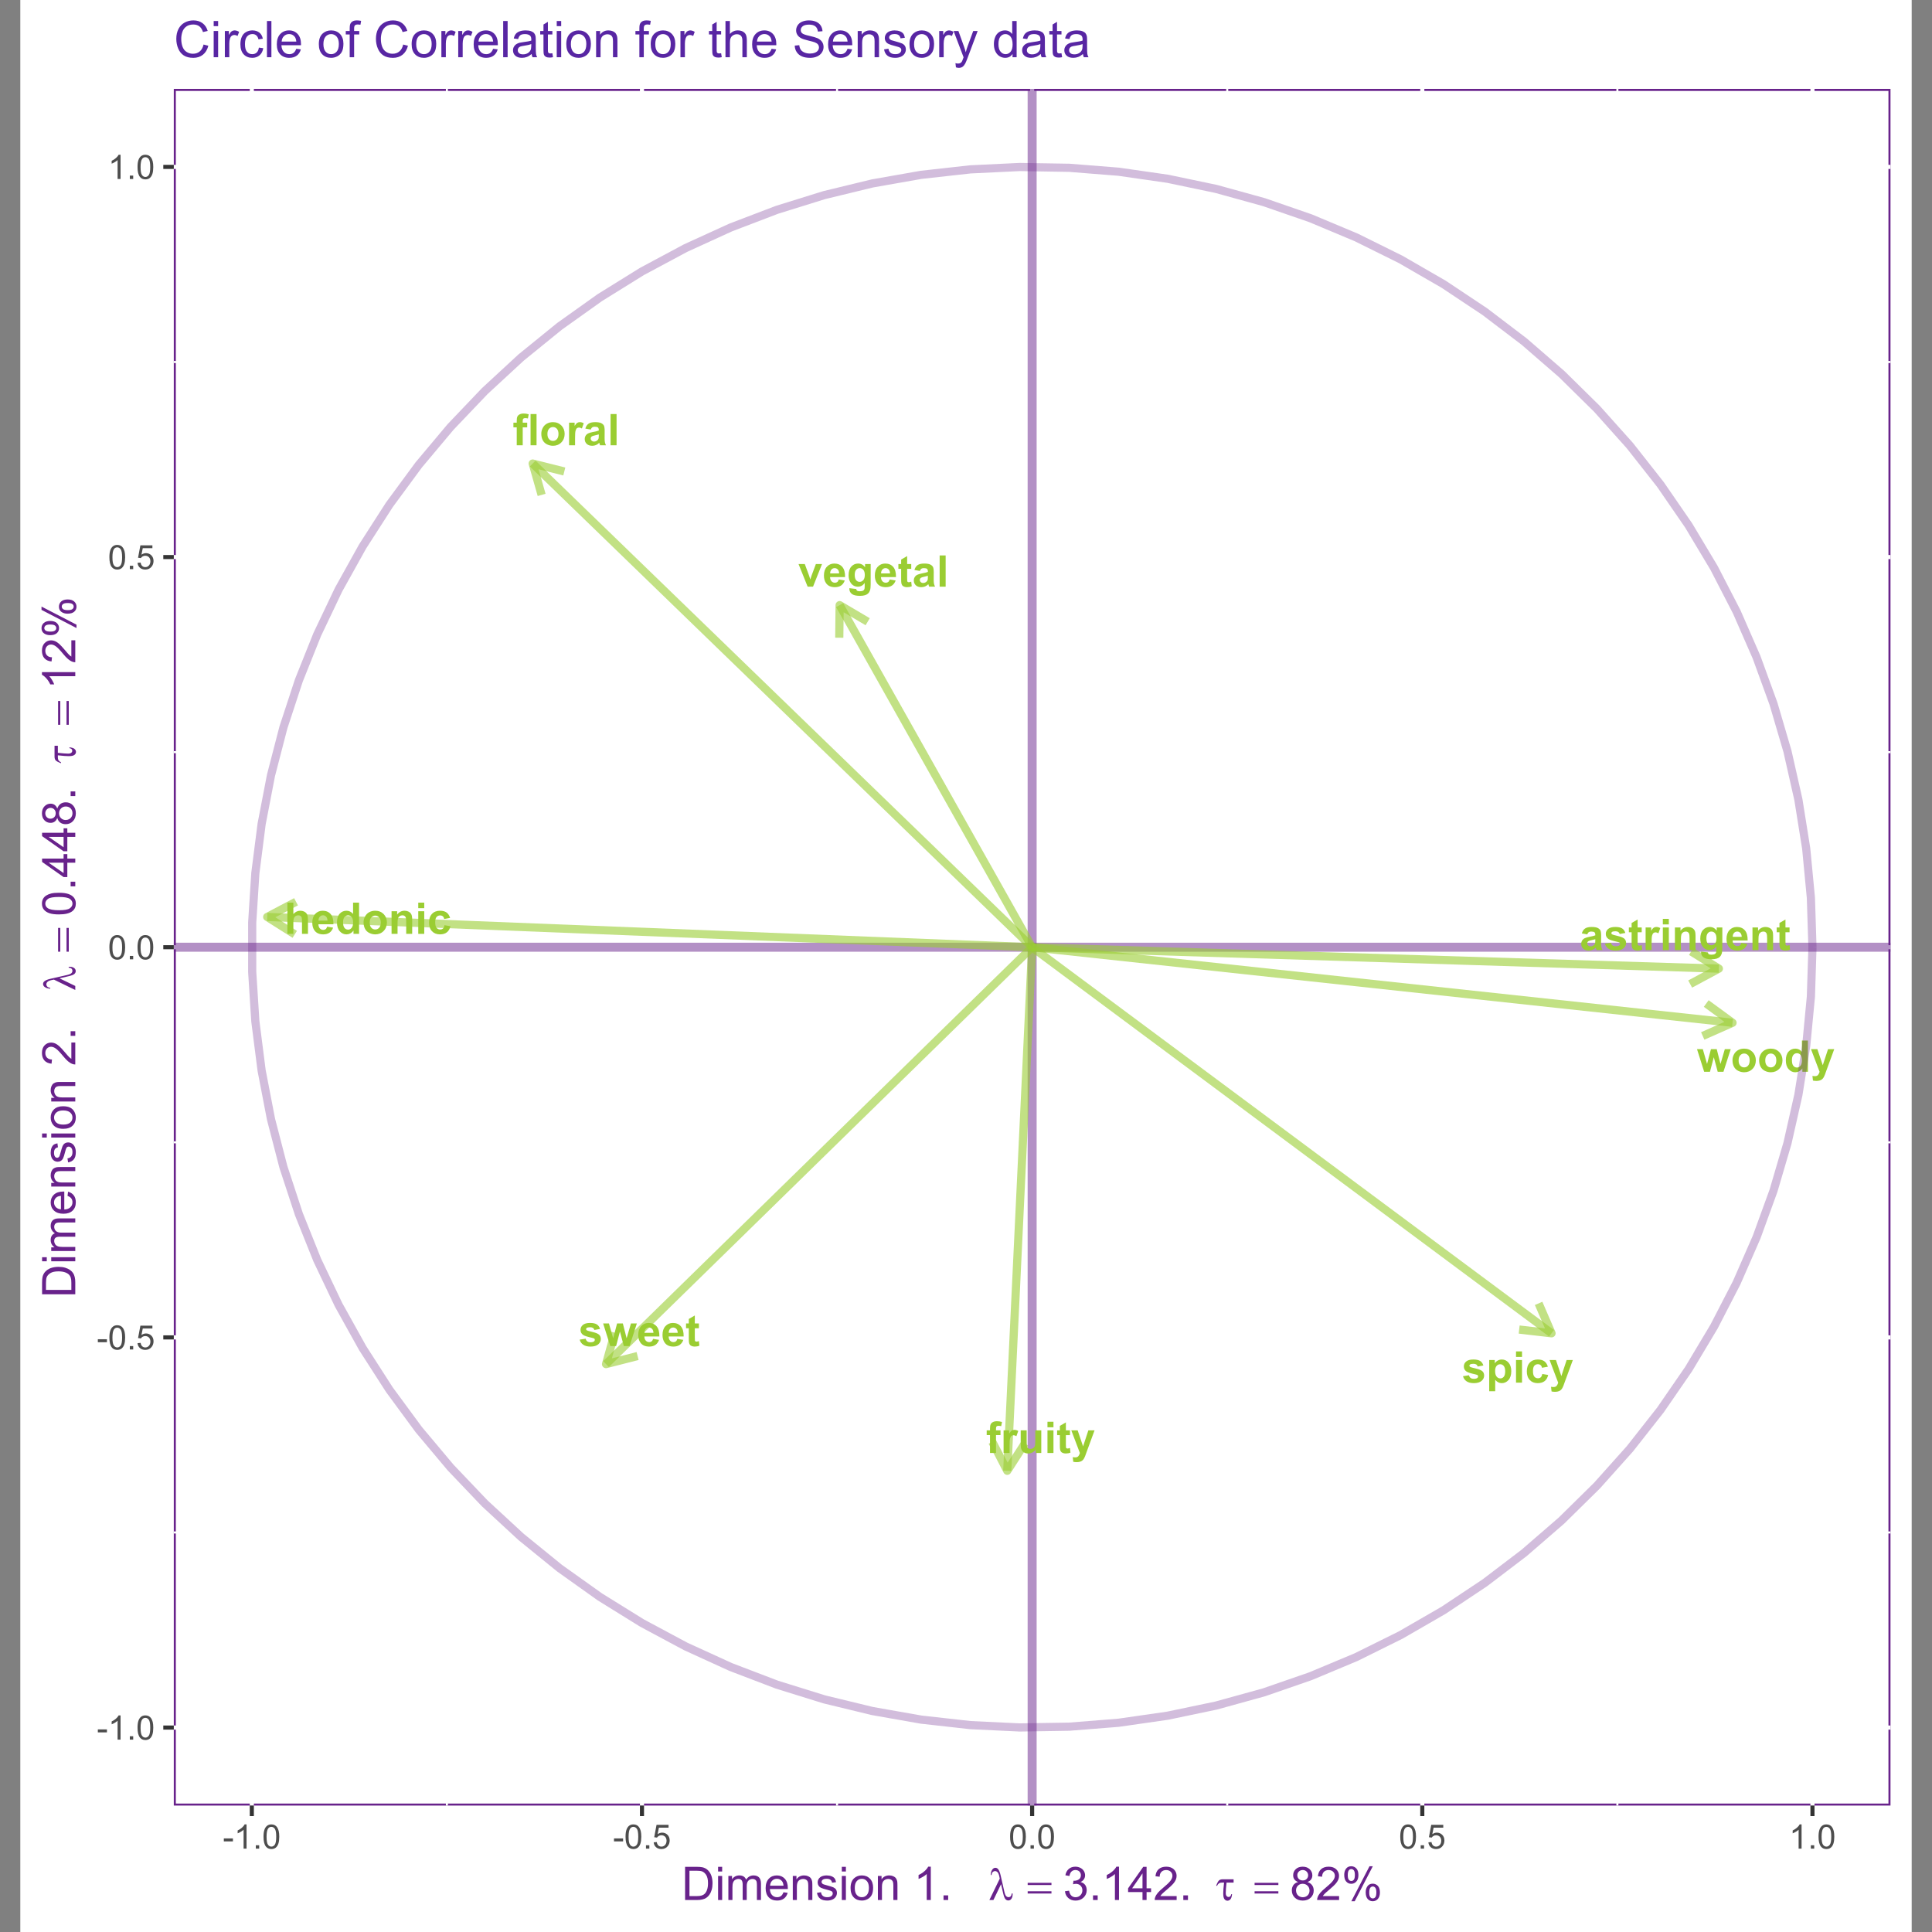 <?xml version="1.0" encoding="UTF-8"?>
<svg xmlns="http://www.w3.org/2000/svg" xmlns:xlink="http://www.w3.org/1999/xlink" width="504pt" height="504pt" viewBox="0 0 504 504" version="1.1">
<rect x="0" y="0" width="504" height="504" fill="#808080" stroke="none"/>
<defs>
<g>
<symbol overflow="visible" id="glyph0-0">
<path style="stroke:none;" d="M 1.422 0 L 1.422 -7.113 L 7.113 -7.113 L 7.113 0 Z M 1.602 -0.18 L 6.934 -0.18 L 6.934 -6.934 L 1.602 -6.934 Z M 1.602 -0.18 "/>
</symbol>
<symbol overflow="visible" id="glyph0-1">
<path style="stroke:none;" d="M 0.133 -5.902 L 1 -5.902 L 1 -6.348 C 0.996 -6.84 1.047 -7.211 1.156 -7.457 C 1.258 -7.699 1.453 -7.898 1.742 -8.055 C 2.023 -8.207 2.383 -8.285 2.816 -8.285 C 3.258 -8.285 3.695 -8.219 4.125 -8.086 L 3.914 -6.996 C 3.664 -7.055 3.422 -7.082 3.195 -7.086 C 2.965 -7.082 2.805 -7.031 2.707 -6.926 C 2.609 -6.82 2.559 -6.617 2.562 -6.32 L 2.562 -5.902 L 3.73 -5.902 L 3.73 -4.672 L 2.562 -4.672 L 2.562 0 L 1 0 L 1 -4.672 L 0.133 -4.672 Z M 0.133 -5.902 "/>
</symbol>
<symbol overflow="visible" id="glyph0-2">
<path style="stroke:none;" d="M 2.312 0 L 0.75 0 L 0.75 -5.902 L 2.199 -5.902 L 2.199 -5.062 C 2.445 -5.457 2.672 -5.715 2.871 -5.844 C 3.066 -5.969 3.289 -6.035 3.547 -6.035 C 3.898 -6.035 4.242 -5.938 4.574 -5.742 L 4.09 -4.379 C 3.824 -4.543 3.578 -4.629 3.355 -4.633 C 3.133 -4.629 2.949 -4.57 2.801 -4.453 C 2.648 -4.332 2.527 -4.113 2.441 -3.801 C 2.352 -3.484 2.309 -2.824 2.312 -1.824 Z M 2.312 0 "/>
</symbol>
<symbol overflow="visible" id="glyph0-3">
<path style="stroke:none;" d="M 4.703 0 L 4.703 -0.883 C 4.484 -0.566 4.199 -0.316 3.852 -0.137 C 3.5 0.043 3.133 0.129 2.746 0.133 C 2.348 0.129 1.992 0.043 1.68 -0.129 C 1.363 -0.301 1.137 -0.543 0.996 -0.859 C 0.855 -1.172 0.785 -1.609 0.785 -2.168 L 0.785 -5.902 L 2.344 -5.902 L 2.344 -3.191 C 2.344 -2.359 2.371 -1.852 2.43 -1.664 C 2.484 -1.477 2.59 -1.328 2.742 -1.219 C 2.895 -1.109 3.086 -1.055 3.324 -1.055 C 3.586 -1.055 3.824 -1.125 4.039 -1.273 C 4.246 -1.418 4.391 -1.602 4.473 -1.82 C 4.547 -2.035 4.586 -2.566 4.59 -3.41 L 4.59 -5.902 L 6.152 -5.902 L 6.152 0 Z M 4.703 0 "/>
</symbol>
<symbol overflow="visible" id="glyph0-4">
<path style="stroke:none;" d="M 0.816 -6.703 L 0.816 -8.148 L 2.379 -8.148 L 2.379 -6.703 Z M 0.816 0 L 0.816 -5.902 L 2.379 -5.902 L 2.379 0 Z M 0.816 0 "/>
</symbol>
<symbol overflow="visible" id="glyph0-5">
<path style="stroke:none;" d="M 3.523 -5.902 L 3.523 -4.656 L 2.457 -4.656 L 2.457 -2.277 C 2.453 -1.793 2.465 -1.512 2.484 -1.434 C 2.504 -1.352 2.551 -1.285 2.625 -1.238 C 2.695 -1.184 2.781 -1.16 2.891 -1.16 C 3.031 -1.16 3.242 -1.211 3.52 -1.312 L 3.652 -0.102 C 3.285 0.055 2.875 0.129 2.418 0.133 C 2.133 0.129 1.879 0.086 1.656 -0.008 C 1.426 -0.098 1.258 -0.223 1.156 -0.375 C 1.047 -0.523 0.977 -0.727 0.938 -0.984 C 0.906 -1.164 0.891 -1.527 0.891 -2.082 L 0.891 -4.656 L 0.172 -4.656 L 0.172 -5.902 L 0.891 -5.902 L 0.891 -7.074 L 2.457 -7.984 L 2.457 -5.902 Z M 3.523 -5.902 "/>
</symbol>
<symbol overflow="visible" id="glyph0-6">
<path style="stroke:none;" d="M 0.078 -5.902 L 1.738 -5.902 L 3.152 -1.711 L 4.527 -5.902 L 6.145 -5.902 L 4.062 -0.223 L 3.691 0.805 C 3.551 1.148 3.418 1.414 3.297 1.594 C 3.172 1.773 3.031 1.918 2.871 2.035 C 2.707 2.145 2.508 2.234 2.273 2.301 C 2.039 2.359 1.773 2.391 1.477 2.395 C 1.176 2.391 0.879 2.359 0.594 2.301 L 0.457 1.078 C 0.699 1.125 0.918 1.148 1.117 1.148 C 1.477 1.148 1.746 1.039 1.922 0.828 C 2.094 0.613 2.227 0.344 2.324 0.016 Z M 0.078 -5.902 "/>
</symbol>
<symbol overflow="visible" id="glyph0-7">
<path style="stroke:none;" d="M 0.816 0 L 0.816 -8.148 L 2.379 -8.148 L 2.379 0 Z M 0.816 0 "/>
</symbol>
<symbol overflow="visible" id="glyph0-8">
<path style="stroke:none;" d="M 0.457 -3.035 C 0.457 -3.551 0.582 -4.051 0.84 -4.539 C 1.09 -5.023 1.453 -5.395 1.926 -5.652 C 2.391 -5.906 2.914 -6.035 3.496 -6.035 C 4.387 -6.035 5.117 -5.742 5.691 -5.164 C 6.258 -4.582 6.543 -3.852 6.547 -2.969 C 6.543 -2.074 6.254 -1.332 5.68 -0.746 C 5.102 -0.16 4.379 0.129 3.508 0.133 C 2.965 0.129 2.449 0.008 1.957 -0.234 C 1.465 -0.477 1.09 -0.832 0.84 -1.309 C 0.582 -1.777 0.457 -2.355 0.457 -3.035 Z M 2.055 -2.949 C 2.051 -2.363 2.191 -1.918 2.473 -1.605 C 2.75 -1.293 3.09 -1.137 3.5 -1.141 C 3.906 -1.137 4.25 -1.293 4.527 -1.605 C 4.801 -1.918 4.938 -2.367 4.941 -2.961 C 4.938 -3.535 4.801 -3.98 4.527 -4.293 C 4.25 -4.602 3.906 -4.758 3.5 -4.762 C 3.09 -4.758 2.75 -4.602 2.473 -4.293 C 2.191 -3.98 2.051 -3.531 2.055 -2.949 Z M 2.055 -2.949 "/>
</symbol>
<symbol overflow="visible" id="glyph0-9">
<path style="stroke:none;" d="M 1.984 -4.102 L 0.566 -4.355 C 0.723 -4.922 0.996 -5.344 1.387 -5.621 C 1.773 -5.895 2.352 -6.035 3.125 -6.035 C 3.816 -6.035 4.336 -5.949 4.68 -5.785 C 5.02 -5.617 5.258 -5.41 5.398 -5.156 C 5.531 -4.902 5.602 -4.438 5.605 -3.762 L 5.59 -1.941 C 5.59 -1.418 5.613 -1.035 5.664 -0.789 C 5.715 -0.543 5.809 -0.281 5.945 0 L 4.402 0 C 4.355 -0.102 4.305 -0.254 4.25 -0.461 C 4.219 -0.551 4.203 -0.613 4.195 -0.645 C 3.93 -0.383 3.645 -0.188 3.34 -0.059 C 3.035 0.066 2.711 0.129 2.367 0.133 C 1.758 0.129 1.277 -0.031 0.93 -0.359 C 0.578 -0.688 0.402 -1.105 0.406 -1.613 C 0.402 -1.941 0.484 -2.238 0.645 -2.504 C 0.801 -2.762 1.023 -2.961 1.312 -3.102 C 1.602 -3.238 2.016 -3.363 2.555 -3.469 C 3.285 -3.602 3.789 -3.727 4.074 -3.852 L 4.074 -4.008 C 4.07 -4.305 3.996 -4.516 3.852 -4.648 C 3.699 -4.773 3.422 -4.84 3.012 -4.84 C 2.73 -4.84 2.512 -4.785 2.359 -4.676 C 2.203 -4.566 2.078 -4.375 1.984 -4.102 Z M 4.074 -2.836 C 3.871 -2.766 3.555 -2.684 3.121 -2.594 C 2.688 -2.5 2.406 -2.41 2.273 -2.324 C 2.07 -2.176 1.969 -1.992 1.969 -1.773 C 1.969 -1.551 2.047 -1.363 2.211 -1.207 C 2.371 -1.047 2.582 -0.965 2.836 -0.969 C 3.117 -0.965 3.383 -1.059 3.641 -1.246 C 3.824 -1.383 3.949 -1.555 4.012 -1.762 C 4.051 -1.891 4.07 -2.145 4.074 -2.523 Z M 4.074 -2.836 "/>
</symbol>
<symbol overflow="visible" id="glyph0-10">
<path style="stroke:none;" d="M 2.441 0 L 0.062 -5.902 L 1.699 -5.902 L 2.812 -2.891 L 3.133 -1.883 C 3.215 -2.133 3.27 -2.305 3.297 -2.391 C 3.348 -2.555 3.402 -2.719 3.461 -2.891 L 4.586 -5.902 L 6.191 -5.902 L 3.844 0 Z M 2.441 0 "/>
</symbol>
<symbol overflow="visible" id="glyph0-11">
<path style="stroke:none;" d="M 4.234 -1.879 L 5.789 -1.617 C 5.59 -1.047 5.273 -0.609 4.844 -0.312 C 4.41 -0.016 3.871 0.129 3.223 0.133 C 2.195 0.129 1.434 -0.203 0.945 -0.871 C 0.551 -1.406 0.355 -2.086 0.359 -2.906 C 0.355 -3.883 0.613 -4.648 1.125 -5.203 C 1.637 -5.758 2.281 -6.035 3.066 -6.035 C 3.941 -6.035 4.637 -5.742 5.145 -5.164 C 5.652 -4.582 5.895 -3.695 5.875 -2.5 L 1.961 -2.5 C 1.969 -2.035 2.094 -1.676 2.336 -1.418 C 2.574 -1.16 2.875 -1.031 3.238 -1.035 C 3.48 -1.031 3.688 -1.098 3.855 -1.234 C 4.02 -1.363 4.145 -1.578 4.234 -1.879 Z M 4.324 -3.457 C 4.312 -3.906 4.195 -4.246 3.973 -4.484 C 3.75 -4.719 3.477 -4.84 3.16 -4.84 C 2.816 -4.84 2.535 -4.715 2.316 -4.469 C 2.09 -4.215 1.98 -3.879 1.988 -3.457 Z M 4.324 -3.457 "/>
</symbol>
<symbol overflow="visible" id="glyph0-12">
<path style="stroke:none;" d="M 0.672 0.391 L 2.457 0.605 C 2.48 0.809 2.551 0.953 2.66 1.035 C 2.809 1.141 3.043 1.195 3.363 1.199 C 3.77 1.195 4.074 1.133 4.277 1.016 C 4.414 0.93 4.516 0.801 4.59 0.621 C 4.637 0.492 4.664 0.254 4.664 -0.094 L 4.664 -0.957 C 4.195 -0.316 3.605 0 2.895 0 C 2.102 0 1.473 -0.332 1.012 -1.004 C 0.648 -1.531 0.469 -2.191 0.469 -2.984 C 0.469 -3.969 0.703 -4.727 1.18 -5.25 C 1.652 -5.773 2.246 -6.035 2.957 -6.035 C 3.684 -6.035 4.285 -5.715 4.762 -5.074 L 4.762 -5.902 L 6.223 -5.902 L 6.223 -0.605 C 6.223 0.09 6.164 0.605 6.051 0.953 C 5.934 1.297 5.773 1.566 5.566 1.766 C 5.359 1.961 5.082 2.117 4.738 2.227 C 4.391 2.336 3.953 2.391 3.422 2.395 C 2.422 2.391 1.711 2.219 1.293 1.879 C 0.875 1.535 0.668 1.102 0.668 0.578 C 0.668 0.523 0.668 0.461 0.672 0.391 Z M 2.066 -3.074 C 2.062 -2.445 2.184 -1.984 2.43 -1.695 C 2.672 -1.402 2.973 -1.258 3.328 -1.262 C 3.711 -1.258 4.031 -1.406 4.297 -1.707 C 4.555 -2.004 4.688 -2.449 4.691 -3.035 C 4.688 -3.645 4.562 -4.098 4.312 -4.395 C 4.059 -4.691 3.738 -4.84 3.355 -4.84 C 2.98 -4.84 2.672 -4.691 2.43 -4.402 C 2.184 -4.109 2.062 -3.668 2.066 -3.074 Z M 2.066 -3.074 "/>
</symbol>
<symbol overflow="visible" id="glyph0-13">
<path style="stroke:none;" d="M 0.266 -1.684 L 1.832 -1.922 C 1.898 -1.617 2.035 -1.387 2.238 -1.23 C 2.441 -1.074 2.727 -0.996 3.094 -0.996 C 3.496 -0.996 3.801 -1.07 4.008 -1.219 C 4.141 -1.32 4.207 -1.457 4.211 -1.633 C 4.207 -1.75 4.172 -1.848 4.102 -1.93 C 4.023 -2 3.848 -2.07 3.578 -2.133 C 2.316 -2.41 1.52 -2.664 1.184 -2.895 C 0.715 -3.215 0.48 -3.656 0.484 -4.223 C 0.48 -4.734 0.684 -5.164 1.09 -5.512 C 1.492 -5.859 2.117 -6.035 2.969 -6.035 C 3.773 -6.035 4.371 -5.902 4.766 -5.641 C 5.156 -5.375 5.43 -4.984 5.578 -4.473 L 4.105 -4.203 C 4.039 -4.43 3.918 -4.605 3.746 -4.73 C 3.566 -4.848 3.316 -4.91 2.996 -4.914 C 2.582 -4.91 2.289 -4.852 2.113 -4.742 C 1.992 -4.656 1.934 -4.551 1.934 -4.422 C 1.934 -4.309 1.984 -4.215 2.09 -4.141 C 2.227 -4.035 2.711 -3.887 3.547 -3.699 C 4.375 -3.508 4.957 -3.277 5.289 -3.008 C 5.613 -2.727 5.777 -2.34 5.781 -1.844 C 5.777 -1.301 5.551 -0.836 5.102 -0.449 C 4.645 -0.062 3.977 0.129 3.094 0.133 C 2.289 0.129 1.652 -0.031 1.188 -0.355 C 0.715 -0.68 0.406 -1.121 0.266 -1.684 Z M 0.266 -1.684 "/>
</symbol>
<symbol overflow="visible" id="glyph0-14">
<path style="stroke:none;" d="M 0.773 -5.902 L 2.227 -5.902 L 2.227 -5.035 C 2.414 -5.328 2.668 -5.57 2.996 -5.758 C 3.316 -5.941 3.676 -6.035 4.066 -6.035 C 4.754 -6.035 5.336 -5.766 5.812 -5.227 C 6.289 -4.688 6.527 -3.938 6.531 -2.984 C 6.527 -1.996 6.285 -1.23 5.809 -0.688 C 5.324 -0.141 4.742 0.129 4.059 0.133 C 3.727 0.129 3.43 0.066 3.168 -0.059 C 2.902 -0.188 2.625 -0.41 2.336 -0.727 L 2.336 2.246 L 0.773 2.246 Z M 2.316 -3.051 C 2.312 -2.383 2.445 -1.891 2.711 -1.578 C 2.973 -1.258 3.293 -1.102 3.672 -1.105 C 4.035 -1.102 4.336 -1.246 4.578 -1.539 C 4.816 -1.828 4.938 -2.305 4.941 -2.973 C 4.938 -3.59 4.812 -4.051 4.566 -4.352 C 4.316 -4.648 4.012 -4.797 3.645 -4.801 C 3.262 -4.797 2.945 -4.652 2.695 -4.359 C 2.441 -4.062 2.312 -3.625 2.316 -3.051 Z M 2.316 -3.051 "/>
</symbol>
<symbol overflow="visible" id="glyph0-15">
<path style="stroke:none;" d="M 5.961 -4.156 L 4.422 -3.879 C 4.371 -4.184 4.254 -4.414 4.07 -4.574 C 3.887 -4.727 3.648 -4.805 3.355 -4.809 C 2.965 -4.805 2.656 -4.668 2.426 -4.402 C 2.191 -4.129 2.074 -3.68 2.078 -3.055 C 2.074 -2.352 2.191 -1.859 2.43 -1.574 C 2.664 -1.281 2.98 -1.137 3.379 -1.141 C 3.672 -1.137 3.914 -1.219 4.105 -1.391 C 4.293 -1.555 4.426 -1.848 4.508 -2.262 L 6.039 -2 C 5.879 -1.293 5.574 -0.762 5.121 -0.406 C 4.668 -0.047 4.062 0.129 3.305 0.133 C 2.441 0.129 1.754 -0.141 1.242 -0.684 C 0.727 -1.227 0.469 -1.98 0.473 -2.945 C 0.469 -3.918 0.727 -4.676 1.242 -5.219 C 1.758 -5.762 2.453 -6.035 3.336 -6.035 C 4.051 -6.035 4.621 -5.879 5.047 -5.57 C 5.469 -5.258 5.773 -4.785 5.961 -4.156 Z M 5.961 -4.156 "/>
</symbol>
<symbol overflow="visible" id="glyph0-16">
<path style="stroke:none;" d="M 1.918 0 L 0.051 -5.902 L 1.566 -5.902 L 2.672 -2.035 L 3.691 -5.902 L 5.195 -5.902 L 6.18 -2.035 L 7.309 -5.902 L 8.848 -5.902 L 6.953 0 L 5.453 0 L 4.434 -3.797 L 3.434 0 Z M 1.918 0 "/>
</symbol>
<symbol overflow="visible" id="glyph0-17">
<path style="stroke:none;" d="M 6.23 0 L 4.777 0 L 4.777 -0.867 C 4.535 -0.527 4.254 -0.273 3.926 -0.113 C 3.598 0.051 3.266 0.129 2.934 0.133 C 2.254 0.129 1.672 -0.141 1.191 -0.688 C 0.707 -1.23 0.469 -1.992 0.469 -2.973 C 0.469 -3.969 0.703 -4.73 1.172 -5.254 C 1.641 -5.773 2.234 -6.035 2.957 -6.035 C 3.613 -6.035 4.184 -5.758 4.668 -5.211 L 4.668 -8.148 L 6.23 -8.148 Z M 2.062 -3.078 C 2.062 -2.445 2.148 -1.992 2.324 -1.711 C 2.57 -1.305 2.922 -1.102 3.379 -1.102 C 3.734 -1.102 4.039 -1.254 4.293 -1.559 C 4.543 -1.863 4.668 -2.32 4.672 -2.93 C 4.668 -3.605 4.547 -4.09 4.305 -4.391 C 4.059 -4.688 3.746 -4.84 3.367 -4.84 C 2.996 -4.84 2.688 -4.691 2.438 -4.398 C 2.188 -4.102 2.062 -3.66 2.062 -3.078 Z M 2.062 -3.078 "/>
</symbol>
<symbol overflow="visible" id="glyph0-18">
<path style="stroke:none;" d="M 6.184 0 L 4.625 0 L 4.625 -3.012 C 4.621 -3.648 4.59 -4.059 4.523 -4.246 C 4.453 -4.43 4.344 -4.574 4.195 -4.684 C 4.047 -4.785 3.867 -4.84 3.656 -4.84 C 3.383 -4.84 3.137 -4.766 2.926 -4.617 C 2.707 -4.469 2.562 -4.27 2.484 -4.027 C 2.406 -3.781 2.367 -3.332 2.367 -2.672 L 2.367 0 L 0.805 0 L 0.805 -5.902 L 2.258 -5.902 L 2.258 -5.035 C 2.766 -5.699 3.414 -6.035 4.203 -6.035 C 4.543 -6.035 4.859 -5.973 5.145 -5.848 C 5.43 -5.723 5.645 -5.562 5.793 -5.375 C 5.938 -5.18 6.039 -4.961 6.098 -4.719 C 6.152 -4.469 6.18 -4.121 6.184 -3.668 Z M 6.184 0 "/>
</symbol>
<symbol overflow="visible" id="glyph0-19">
<path style="stroke:none;" d="M 2.371 -8.148 L 2.371 -5.152 C 2.875 -5.738 3.477 -6.035 4.18 -6.035 C 4.535 -6.035 4.859 -5.969 5.152 -5.836 C 5.438 -5.703 5.656 -5.531 5.805 -5.324 C 5.949 -5.113 6.047 -4.883 6.102 -4.633 C 6.152 -4.379 6.18 -3.988 6.184 -3.461 L 6.184 0 L 4.625 0 L 4.625 -3.117 C 4.621 -3.734 4.594 -4.125 4.535 -4.297 C 4.473 -4.461 4.367 -4.594 4.219 -4.691 C 4.07 -4.789 3.883 -4.84 3.656 -4.84 C 3.398 -4.84 3.164 -4.773 2.961 -4.648 C 2.754 -4.52 2.605 -4.332 2.512 -4.078 C 2.414 -3.824 2.367 -3.449 2.371 -2.957 L 2.371 0 L 0.812 0 L 0.812 -8.148 Z M 2.371 -8.148 "/>
</symbol>
<symbol overflow="visible" id="glyph1-0">
<path style="stroke:none;" d="M 1.102 0 L 1.102 -5.5 L 5.5 -5.5 L 5.5 0 Z M 1.238 -0.137 L 5.363 -0.137 L 5.363 -5.363 L 1.238 -5.363 Z M 1.238 -0.137 "/>
</symbol>
<symbol overflow="visible" id="glyph1-1">
<path style="stroke:none;" d="M 0.281 -1.891 L 0.281 -2.668 L 2.656 -2.668 L 2.656 -1.891 Z M 0.281 -1.891 "/>
</symbol>
<symbol overflow="visible" id="glyph1-2">
<path style="stroke:none;" d="M 3.277 0 L 2.504 0 L 2.504 -4.93 C 2.316 -4.75 2.074 -4.574 1.773 -4.395 C 1.469 -4.215 1.195 -4.082 0.957 -3.996 L 0.957 -4.742 C 1.387 -4.941 1.766 -5.188 2.09 -5.48 C 2.414 -5.77 2.645 -6.051 2.781 -6.324 L 3.277 -6.324 Z M 3.277 0 "/>
</symbol>
<symbol overflow="visible" id="glyph1-3">
<path style="stroke:none;" d="M 0.801 0 L 0.801 -0.883 L 1.68 -0.883 L 1.68 0 Z M 0.801 0 "/>
</symbol>
<symbol overflow="visible" id="glyph1-4">
<path style="stroke:none;" d="M 0.367 -3.105 C 0.363 -3.848 0.438 -4.445 0.594 -4.902 C 0.742 -5.355 0.973 -5.707 1.277 -5.953 C 1.578 -6.199 1.957 -6.32 2.418 -6.324 C 2.754 -6.32 3.051 -6.254 3.309 -6.121 C 3.562 -5.984 3.773 -5.789 3.938 -5.531 C 4.102 -5.273 4.23 -4.961 4.328 -4.594 C 4.422 -4.227 4.469 -3.73 4.473 -3.105 C 4.469 -2.367 4.395 -1.77 4.242 -1.316 C 4.09 -0.859 3.863 -0.508 3.562 -0.262 C 3.258 -0.016 2.875 0.105 2.418 0.109 C 1.809 0.105 1.332 -0.109 0.988 -0.547 C 0.57 -1.066 0.363 -1.922 0.367 -3.105 Z M 1.16 -3.105 C 1.16 -2.07 1.281 -1.379 1.523 -1.039 C 1.766 -0.695 2.062 -0.527 2.418 -0.527 C 2.773 -0.527 3.074 -0.699 3.316 -1.043 C 3.559 -1.387 3.68 -2.074 3.68 -3.105 C 3.68 -4.145 3.559 -4.832 3.316 -5.172 C 3.074 -5.512 2.77 -5.684 2.41 -5.684 C 2.051 -5.684 1.77 -5.531 1.559 -5.234 C 1.293 -4.844 1.16 -4.137 1.16 -3.105 Z M 1.16 -3.105 "/>
</symbol>
<symbol overflow="visible" id="glyph1-5">
<path style="stroke:none;" d="M 0.367 -1.648 L 1.176 -1.719 C 1.234 -1.32 1.375 -1.023 1.594 -0.824 C 1.812 -0.625 2.078 -0.527 2.391 -0.527 C 2.762 -0.527 3.074 -0.668 3.336 -0.949 C 3.59 -1.23 3.719 -1.602 3.723 -2.066 C 3.719 -2.504 3.594 -2.852 3.348 -3.109 C 3.098 -3.363 2.773 -3.492 2.375 -3.492 C 2.125 -3.492 1.902 -3.434 1.703 -3.32 C 1.5 -3.207 1.344 -3.062 1.23 -2.883 L 0.504 -2.977 L 1.113 -6.215 L 4.246 -6.215 L 4.246 -5.473 L 1.73 -5.473 L 1.391 -3.781 C 1.766 -4.039 2.164 -4.172 2.582 -4.176 C 3.129 -4.172 3.594 -3.98 3.973 -3.605 C 4.352 -3.223 4.539 -2.734 4.543 -2.137 C 4.539 -1.562 4.375 -1.07 4.043 -0.656 C 3.637 -0.148 3.086 0.105 2.391 0.109 C 1.816 0.105 1.348 -0.051 0.984 -0.371 C 0.621 -0.691 0.414 -1.117 0.367 -1.648 Z M 0.367 -1.648 "/>
</symbol>
<symbol overflow="visible" id="glyph2-0">
<path style="stroke:none;" d="M 1.512 0 L 1.512 -7.562 L 7.562 -7.562 L 7.562 0 Z M 1.703 -0.188 L 7.375 -0.188 L 7.375 -7.375 L 1.703 -7.375 Z M 1.703 -0.188 "/>
</symbol>
<symbol overflow="visible" id="glyph2-1">
<path style="stroke:none;" d="M 0.934 0 L 0.934 -8.66 L 3.918 -8.66 C 4.586 -8.66 5.102 -8.617 5.461 -8.539 C 5.953 -8.422 6.375 -8.215 6.73 -7.918 C 7.184 -7.527 7.523 -7.035 7.754 -6.438 C 7.977 -5.832 8.09 -5.145 8.094 -4.379 C 8.09 -3.715 8.016 -3.133 7.863 -2.629 C 7.707 -2.117 7.508 -1.695 7.273 -1.367 C 7.031 -1.031 6.77 -0.77 6.484 -0.582 C 6.195 -0.387 5.852 -0.242 5.449 -0.148 C 5.043 -0.047 4.578 0 4.059 0 Z M 2.078 -1.023 L 3.93 -1.023 C 4.496 -1.02 4.945 -1.07 5.273 -1.18 C 5.598 -1.281 5.855 -1.434 6.051 -1.629 C 6.32 -1.902 6.531 -2.266 6.684 -2.727 C 6.836 -3.18 6.914 -3.738 6.914 -4.395 C 6.914 -5.301 6.762 -5.996 6.465 -6.484 C 6.164 -6.969 5.805 -7.293 5.383 -7.461 C 5.074 -7.578 4.578 -7.641 3.898 -7.641 L 2.078 -7.641 Z M 2.078 -1.023 "/>
</symbol>
<symbol overflow="visible" id="glyph2-2">
<path style="stroke:none;" d="M 0.805 -7.438 L 0.805 -8.66 L 1.867 -8.66 L 1.867 -7.438 Z M 0.805 0 L 0.805 -6.273 L 1.867 -6.273 L 1.867 0 Z M 0.805 0 "/>
</symbol>
<symbol overflow="visible" id="glyph2-3">
<path style="stroke:none;" d="M 0.797 0 L 0.797 -6.273 L 1.75 -6.273 L 1.75 -5.395 C 1.941 -5.699 2.203 -5.945 2.531 -6.137 C 2.859 -6.32 3.23 -6.414 3.652 -6.418 C 4.113 -6.414 4.496 -6.316 4.793 -6.125 C 5.09 -5.93 5.297 -5.66 5.422 -5.316 C 5.914 -6.047 6.562 -6.414 7.363 -6.418 C 7.984 -6.414 8.461 -6.242 8.797 -5.898 C 9.129 -5.551 9.297 -5.02 9.301 -4.309 L 9.301 0 L 8.242 0 L 8.242 -3.953 C 8.238 -4.375 8.203 -4.68 8.137 -4.871 C 8.066 -5.055 7.941 -5.207 7.762 -5.324 C 7.578 -5.438 7.367 -5.496 7.125 -5.496 C 6.684 -5.496 6.316 -5.348 6.027 -5.055 C 5.734 -4.758 5.59 -4.289 5.59 -3.645 L 5.59 0 L 4.527 0 L 4.527 -4.078 C 4.523 -4.547 4.438 -4.898 4.266 -5.141 C 4.09 -5.375 3.805 -5.496 3.414 -5.496 C 3.113 -5.496 2.836 -5.414 2.582 -5.258 C 2.328 -5.098 2.145 -4.867 2.031 -4.566 C 1.914 -4.262 1.855 -3.824 1.859 -3.254 L 1.859 0 Z M 0.797 0 "/>
</symbol>
<symbol overflow="visible" id="glyph2-4">
<path style="stroke:none;" d="M 5.094 -2.02 L 6.191 -1.883 C 6.016 -1.238 5.695 -0.742 5.23 -0.391 C 4.758 -0.035 4.16 0.141 3.434 0.141 C 2.512 0.141 1.781 -0.141 1.246 -0.707 C 0.707 -1.27 0.438 -2.062 0.441 -3.086 C 0.438 -4.137 0.711 -4.957 1.258 -5.543 C 1.801 -6.125 2.508 -6.414 3.375 -6.418 C 4.211 -6.414 4.895 -6.129 5.43 -5.559 C 5.957 -4.984 6.223 -4.18 6.227 -3.148 C 6.223 -3.082 6.223 -2.988 6.223 -2.867 L 1.543 -2.867 C 1.578 -2.172 1.773 -1.645 2.125 -1.281 C 2.473 -0.914 2.91 -0.73 3.438 -0.734 C 3.824 -0.73 4.156 -0.832 4.438 -1.039 C 4.711 -1.242 4.93 -1.57 5.094 -2.02 Z M 1.602 -3.738 L 5.105 -3.738 C 5.055 -4.266 4.922 -4.66 4.703 -4.926 C 4.363 -5.336 3.926 -5.543 3.387 -5.543 C 2.895 -5.543 2.48 -5.379 2.152 -5.051 C 1.816 -4.723 1.633 -4.285 1.602 -3.738 Z M 1.602 -3.738 "/>
</symbol>
<symbol overflow="visible" id="glyph2-5">
<path style="stroke:none;" d="M 0.797 0 L 0.797 -6.273 L 1.754 -6.273 L 1.754 -5.383 C 2.211 -6.07 2.879 -6.414 3.75 -6.418 C 4.129 -6.414 4.477 -6.348 4.793 -6.211 C 5.109 -6.074 5.344 -5.895 5.504 -5.676 C 5.66 -5.453 5.773 -5.191 5.836 -4.891 C 5.875 -4.691 5.895 -4.348 5.895 -3.859 L 5.895 0 L 4.832 0 L 4.832 -3.816 C 4.828 -4.246 4.785 -4.57 4.707 -4.785 C 4.621 -5 4.477 -5.172 4.27 -5.301 C 4.055 -5.43 3.809 -5.496 3.527 -5.496 C 3.074 -5.496 2.68 -5.352 2.352 -5.062 C 2.02 -4.773 1.855 -4.227 1.859 -3.426 L 1.859 0 Z M 0.797 0 "/>
</symbol>
<symbol overflow="visible" id="glyph2-6">
<path style="stroke:none;" d="M 0.371 -1.871 L 1.426 -2.039 C 1.48 -1.617 1.645 -1.293 1.914 -1.07 C 2.184 -0.844 2.562 -0.73 3.047 -0.734 C 3.535 -0.73 3.898 -0.832 4.137 -1.031 C 4.371 -1.227 4.488 -1.457 4.492 -1.73 C 4.488 -1.965 4.383 -2.156 4.176 -2.297 C 4.027 -2.391 3.664 -2.512 3.09 -2.66 C 2.309 -2.855 1.77 -3.023 1.469 -3.168 C 1.164 -3.312 0.934 -3.512 0.781 -3.766 C 0.625 -4.02 0.551 -4.301 0.551 -4.609 C 0.551 -4.887 0.613 -5.145 0.742 -5.383 C 0.867 -5.621 1.043 -5.82 1.266 -5.98 C 1.43 -6.102 1.652 -6.203 1.941 -6.289 C 2.223 -6.371 2.531 -6.414 2.859 -6.418 C 3.352 -6.414 3.781 -6.344 4.156 -6.203 C 4.523 -6.059 4.801 -5.867 4.98 -5.629 C 5.156 -5.383 5.277 -5.059 5.348 -4.656 L 4.309 -4.516 C 4.254 -4.836 4.117 -5.086 3.895 -5.27 C 3.668 -5.449 3.348 -5.543 2.938 -5.543 C 2.445 -5.543 2.098 -5.461 1.891 -5.301 C 1.68 -5.137 1.574 -4.949 1.578 -4.734 C 1.574 -4.594 1.617 -4.469 1.707 -4.359 C 1.789 -4.242 1.926 -4.148 2.113 -4.078 C 2.219 -4.039 2.531 -3.945 3.055 -3.805 C 3.805 -3.602 4.332 -3.438 4.629 -3.312 C 4.926 -3.18 5.156 -2.996 5.328 -2.754 C 5.492 -2.508 5.578 -2.203 5.582 -1.844 C 5.578 -1.488 5.477 -1.152 5.273 -0.84 C 5.066 -0.523 4.766 -0.281 4.379 -0.113 C 3.984 0.059 3.543 0.141 3.055 0.141 C 2.234 0.141 1.613 -0.027 1.191 -0.367 C 0.762 -0.703 0.488 -1.203 0.371 -1.871 Z M 0.371 -1.871 "/>
</symbol>
<symbol overflow="visible" id="glyph2-7">
<path style="stroke:none;" d="M 0.402 -3.137 C 0.398 -4.293 0.723 -5.156 1.371 -5.719 C 1.91 -6.184 2.566 -6.414 3.344 -6.418 C 4.203 -6.414 4.906 -6.133 5.457 -5.566 C 6.004 -5 6.281 -4.219 6.281 -3.227 C 6.281 -2.418 6.16 -1.781 5.918 -1.32 C 5.676 -0.852 5.32 -0.492 4.859 -0.242 C 4.391 0.016 3.887 0.141 3.344 0.141 C 2.465 0.141 1.754 -0.141 1.215 -0.703 C 0.668 -1.266 0.398 -2.074 0.402 -3.137 Z M 1.496 -3.137 C 1.492 -2.332 1.668 -1.73 2.02 -1.332 C 2.367 -0.93 2.809 -0.73 3.344 -0.734 C 3.871 -0.73 4.309 -0.934 4.66 -1.336 C 5.008 -1.734 5.184 -2.344 5.188 -3.172 C 5.184 -3.945 5.008 -4.535 4.656 -4.934 C 4.301 -5.332 3.863 -5.531 3.344 -5.535 C 2.809 -5.531 2.367 -5.332 2.02 -4.938 C 1.668 -4.539 1.492 -3.938 1.496 -3.137 Z M 1.496 -3.137 "/>
</symbol>
<symbol overflow="visible" id="glyph2-8">
<path style="stroke:none;" d=""/>
</symbol>
<symbol overflow="visible" id="glyph2-9">
<path style="stroke:none;" d="M 4.508 0 L 3.445 0 L 3.445 -6.777 C 3.188 -6.531 2.848 -6.285 2.434 -6.043 C 2.016 -5.797 1.645 -5.617 1.316 -5.496 L 1.316 -6.523 C 1.91 -6.797 2.43 -7.137 2.879 -7.539 C 3.32 -7.934 3.637 -8.32 3.824 -8.695 L 4.508 -8.695 Z M 4.508 0 "/>
</symbol>
<symbol overflow="visible" id="glyph2-10">
<path style="stroke:none;" d="M 1.098 0 L 1.098 -1.211 L 2.309 -1.211 L 2.309 0 Z M 1.098 0 "/>
</symbol>
<symbol overflow="visible" id="glyph2-11">
<path style="stroke:none;" d="M 0.508 -2.285 L 1.57 -2.43 C 1.691 -1.824 1.898 -1.391 2.195 -1.125 C 2.488 -0.859 2.844 -0.727 3.266 -0.727 C 3.766 -0.727 4.191 -0.898 4.535 -1.246 C 4.879 -1.59 5.051 -2.02 5.051 -2.535 C 5.051 -3.02 4.891 -3.422 4.57 -3.742 C 4.25 -4.059 3.844 -4.219 3.355 -4.219 C 3.152 -4.219 2.902 -4.18 2.605 -4.102 L 2.723 -5.035 C 2.789 -5.023 2.848 -5.02 2.895 -5.023 C 3.348 -5.02 3.754 -5.137 4.117 -5.375 C 4.477 -5.609 4.656 -5.977 4.66 -6.469 C 4.656 -6.859 4.527 -7.18 4.266 -7.438 C 4 -7.691 3.656 -7.82 3.242 -7.824 C 2.828 -7.82 2.484 -7.691 2.211 -7.434 C 1.93 -7.172 1.754 -6.781 1.68 -6.262 L 0.613 -6.453 C 0.742 -7.16 1.039 -7.711 1.5 -8.105 C 1.961 -8.496 2.531 -8.695 3.219 -8.695 C 3.688 -8.695 4.125 -8.594 4.523 -8.391 C 4.922 -8.188 5.227 -7.91 5.438 -7.562 C 5.648 -7.207 5.754 -6.836 5.754 -6.445 C 5.754 -6.07 5.652 -5.727 5.453 -5.422 C 5.25 -5.113 4.953 -4.871 4.562 -4.691 C 5.07 -4.57 5.469 -4.324 5.754 -3.957 C 6.035 -3.582 6.176 -3.117 6.18 -2.559 C 6.176 -1.801 5.898 -1.16 5.352 -0.637 C 4.797 -0.109 4.102 0.152 3.262 0.152 C 2.5 0.152 1.867 -0.074 1.367 -0.527 C 0.859 -0.98 0.574 -1.566 0.508 -2.285 Z M 0.508 -2.285 "/>
</symbol>
<symbol overflow="visible" id="glyph2-12">
<path style="stroke:none;" d="M 3.91 0 L 3.91 -2.074 L 0.152 -2.074 L 0.152 -3.047 L 4.105 -8.66 L 4.977 -8.66 L 4.977 -3.047 L 6.145 -3.047 L 6.145 -2.074 L 4.977 -2.074 L 4.977 0 Z M 3.91 -3.047 L 3.91 -6.953 L 1.199 -3.047 Z M 3.91 -3.047 "/>
</symbol>
<symbol overflow="visible" id="glyph2-13">
<path style="stroke:none;" d="M 6.09 -1.023 L 6.09 0 L 0.367 0 C 0.355 -0.254 0.398 -0.5 0.492 -0.738 C 0.637 -1.129 0.867 -1.512 1.191 -1.891 C 1.508 -2.266 1.973 -2.703 2.582 -3.203 C 3.52 -3.973 4.156 -4.582 4.488 -5.035 C 4.82 -5.484 4.984 -5.914 4.988 -6.316 C 4.984 -6.738 4.836 -7.094 4.535 -7.383 C 4.23 -7.672 3.836 -7.816 3.355 -7.816 C 2.84 -7.816 2.43 -7.66 2.125 -7.355 C 1.816 -7.043 1.66 -6.617 1.66 -6.078 L 0.566 -6.191 C 0.641 -7.004 0.922 -7.625 1.41 -8.055 C 1.898 -8.48 2.555 -8.695 3.379 -8.695 C 4.207 -8.695 4.863 -8.465 5.352 -8.004 C 5.832 -7.543 6.074 -6.973 6.078 -6.293 C 6.074 -5.945 6.004 -5.602 5.863 -5.27 C 5.719 -4.934 5.484 -4.582 5.16 -4.211 C 4.828 -3.84 4.281 -3.332 3.52 -2.688 C 2.879 -2.148 2.469 -1.785 2.289 -1.598 C 2.105 -1.406 1.957 -1.215 1.844 -1.023 Z M 6.09 -1.023 "/>
</symbol>
<symbol overflow="visible" id="glyph2-14">
<path style="stroke:none;" d="M 2.141 -4.695 C 1.695 -4.852 1.367 -5.082 1.156 -5.387 C 0.941 -5.684 0.836 -6.043 0.84 -6.465 C 0.836 -7.09 1.062 -7.621 1.52 -8.051 C 1.969 -8.48 2.574 -8.695 3.328 -8.695 C 4.082 -8.695 4.688 -8.473 5.152 -8.035 C 5.609 -7.594 5.84 -7.062 5.844 -6.434 C 5.84 -6.031 5.734 -5.68 5.527 -5.383 C 5.312 -5.082 4.992 -4.852 4.566 -4.695 C 5.094 -4.52 5.5 -4.242 5.781 -3.855 C 6.059 -3.469 6.199 -3.008 6.199 -2.477 C 6.199 -1.73 5.934 -1.105 5.41 -0.605 C 4.883 -0.102 4.195 0.145 3.344 0.148 C 2.488 0.145 1.801 -0.105 1.277 -0.609 C 0.754 -1.117 0.492 -1.746 0.492 -2.504 C 0.492 -3.066 0.633 -3.539 0.918 -3.922 C 1.203 -4.297 1.609 -4.555 2.141 -4.695 Z M 1.926 -6.5 C 1.922 -6.086 2.055 -5.75 2.32 -5.492 C 2.586 -5.23 2.93 -5.102 3.352 -5.105 C 3.758 -5.102 4.09 -5.23 4.355 -5.492 C 4.613 -5.746 4.746 -6.062 4.75 -6.441 C 4.746 -6.824 4.609 -7.152 4.344 -7.422 C 4.07 -7.688 3.738 -7.82 3.34 -7.824 C 2.934 -7.82 2.594 -7.691 2.328 -7.434 C 2.055 -7.172 1.922 -6.859 1.926 -6.5 Z M 1.582 -2.5 C 1.582 -2.191 1.652 -1.898 1.797 -1.617 C 1.941 -1.336 2.156 -1.117 2.441 -0.961 C 2.723 -0.805 3.027 -0.727 3.355 -0.727 C 3.859 -0.727 4.277 -0.887 4.613 -1.215 C 4.941 -1.539 5.109 -1.957 5.109 -2.465 C 5.109 -2.973 4.938 -3.395 4.598 -3.73 C 4.258 -4.062 3.832 -4.23 3.32 -4.234 C 2.816 -4.23 2.402 -4.066 2.074 -3.738 C 1.746 -3.406 1.582 -2.992 1.582 -2.5 Z M 1.582 -2.5 "/>
</symbol>
<symbol overflow="visible" id="glyph2-15">
<path style="stroke:none;" d="M 0.703 -6.582 C 0.703 -7.195 0.855 -7.723 1.168 -8.156 C 1.477 -8.59 1.93 -8.805 2.523 -8.809 C 3.066 -8.805 3.516 -8.613 3.871 -8.227 C 4.227 -7.836 4.406 -7.266 4.406 -6.516 C 4.406 -5.781 4.227 -5.215 3.867 -4.824 C 3.508 -4.426 3.062 -4.23 2.535 -4.23 C 2.008 -4.23 1.57 -4.422 1.227 -4.812 C 0.875 -5.199 0.703 -5.789 0.703 -6.582 Z M 2.551 -8.078 C 2.285 -8.074 2.066 -7.961 1.891 -7.734 C 1.715 -7.504 1.629 -7.082 1.629 -6.477 C 1.629 -5.914 1.715 -5.523 1.895 -5.301 C 2.07 -5.074 2.289 -4.961 2.551 -4.965 C 2.816 -4.961 3.039 -5.074 3.215 -5.305 C 3.391 -5.531 3.48 -5.949 3.48 -6.559 C 3.48 -7.113 3.391 -7.508 3.215 -7.738 C 3.035 -7.961 2.812 -8.074 2.551 -8.078 Z M 2.559 0.32 L 7.297 -8.809 L 8.16 -8.809 L 3.438 0.32 Z M 6.305 -2.031 C 6.305 -2.652 6.457 -3.18 6.77 -3.613 C 7.078 -4.043 7.531 -4.258 8.129 -4.262 C 8.668 -4.258 9.121 -4.066 9.48 -3.68 C 9.836 -3.289 10.012 -2.719 10.016 -1.969 C 10.012 -1.234 9.832 -0.668 9.473 -0.273 C 9.109 0.121 8.664 0.316 8.137 0.32 C 7.609 0.316 7.172 0.125 6.828 -0.266 C 6.477 -0.656 6.305 -1.246 6.305 -2.031 Z M 8.16 -3.527 C 7.891 -3.527 7.668 -3.41 7.492 -3.184 C 7.316 -2.953 7.23 -2.535 7.23 -1.926 C 7.23 -1.371 7.316 -0.98 7.496 -0.754 C 7.668 -0.523 7.887 -0.41 8.152 -0.414 C 8.422 -0.41 8.648 -0.523 8.824 -0.754 C 8.996 -0.98 9.082 -1.398 9.086 -2.008 C 9.082 -2.566 8.992 -2.961 8.82 -3.188 C 8.641 -3.414 8.422 -3.527 8.16 -3.527 Z M 8.16 -3.527 "/>
</symbol>
<symbol overflow="visible" id="glyph3-0">
<path style="stroke:none;" d="M 0.609 0 L 0.609 -7.562 L 6.66 -7.562 L 6.66 0 Z M 0.797 -0.188 L 6.469 -0.188 L 6.469 -7.375 L 0.797 -7.375 Z M 0.797 -0.188 "/>
</symbol>
<symbol overflow="visible" id="glyph3-1">
<path style="stroke:none;" d=""/>
</symbol>
<symbol overflow="visible" id="glyph3-2">
<path style="stroke:none;" d="M 3.332 -4.129 L 1.34 0 L 0.289 0 L 2.996 -5.57 L 2.895 -6.09 C 2.777 -6.652 2.617 -7.039 2.418 -7.246 C 2.219 -7.445 1.996 -7.547 1.754 -7.551 C 1.531 -7.547 1.34 -7.465 1.176 -7.309 C 1.008 -7.145 0.898 -6.883 0.852 -6.523 L 0.637 -6.523 C 0.648 -7.133 0.801 -7.625 1.094 -8 C 1.301 -8.266 1.555 -8.402 1.855 -8.402 C 2.117 -8.402 2.344 -8.297 2.535 -8.09 C 2.816 -7.766 3.047 -7.203 3.23 -6.398 L 4.176 -2.238 C 4.316 -1.613 4.477 -1.207 4.66 -1.027 C 4.832 -0.836 5.043 -0.742 5.289 -0.746 C 5.512 -0.742 5.699 -0.82 5.852 -0.977 C 5.996 -1.129 6.082 -1.375 6.113 -1.715 L 6.344 -1.715 C 6.348 -1.609 6.352 -1.531 6.352 -1.484 C 6.352 -0.965 6.223 -0.551 5.969 -0.238 C 5.773 0 5.52 0.117 5.211 0.117 C 4.93 0.117 4.684 0.004 4.473 -0.23 C 4.254 -0.457 4.051 -0.992 3.863 -1.832 Z M 3.332 -4.129 "/>
</symbol>
<symbol overflow="visible" id="glyph3-3">
<path style="stroke:none;" d="M 0.219 -4.484 L 6.422 -4.484 L 6.422 -3.91 L 0.219 -3.91 Z M 0.219 -2.281 L 6.422 -2.281 L 6.422 -1.695 L 0.219 -1.695 Z M 0.219 -2.281 "/>
</symbol>
<symbol overflow="visible" id="glyph3-4">
<path style="stroke:none;" d="M 4.805 -5.41 L 4.805 -4.543 L 2.961 -4.543 C 2.82 -3.246 2.754 -2.359 2.758 -1.879 C 2.754 -1.492 2.824 -1.215 2.973 -1.047 C 3.113 -0.875 3.297 -0.789 3.516 -0.793 C 3.676 -0.789 3.812 -0.844 3.934 -0.957 C 4.051 -1.062 4.141 -1.254 4.195 -1.523 L 4.402 -1.523 C 4.332 -0.875 4.188 -0.426 3.969 -0.184 C 3.746 0.062 3.488 0.18 3.195 0.184 C 2.883 0.18 2.625 0.043 2.414 -0.238 C 2.203 -0.516 2.098 -1.02 2.102 -1.75 C 2.098 -2.316 2.168 -3.246 2.316 -4.543 L 1.762 -4.543 C 1.438 -4.539 1.188 -4.48 1.008 -4.367 C 0.828 -4.25 0.648 -4.031 0.473 -3.711 L 0.254 -3.711 C 0.535 -4.461 0.789 -4.934 1.016 -5.125 C 1.234 -5.312 1.555 -5.406 1.973 -5.41 Z M 4.805 -5.41 "/>
</symbol>
<symbol overflow="visible" id="glyph4-0">
<path style="stroke:none;" d="M 0 -1.512 L -7.562 -1.512 L -7.562 -7.562 L 0 -7.562 Z M -0.188 -1.703 L -0.188 -7.375 L -7.375 -7.375 L -7.375 -1.703 Z M -0.188 -1.703 "/>
</symbol>
<symbol overflow="visible" id="glyph4-1">
<path style="stroke:none;" d="M 0 -0.934 L -8.66 -0.934 L -8.66 -3.918 C -8.66 -4.586 -8.617 -5.102 -8.539 -5.461 C -8.422 -5.953 -8.215 -6.375 -7.918 -6.73 C -7.527 -7.184 -7.035 -7.523 -6.438 -7.754 C -5.832 -7.977 -5.145 -8.09 -4.379 -8.094 C -3.715 -8.09 -3.133 -8.016 -2.629 -7.863 C -2.117 -7.707 -1.695 -7.508 -1.367 -7.273 C -1.031 -7.031 -0.77 -6.77 -0.582 -6.484 C -0.387 -6.195 -0.242 -5.852 -0.148 -5.449 C -0.047 -5.043 0 -4.578 0 -4.059 Z M -1.023 -2.078 L -1.023 -3.93 C -1.02 -4.496 -1.07 -4.945 -1.18 -5.273 C -1.281 -5.598 -1.434 -5.855 -1.629 -6.051 C -1.902 -6.32 -2.266 -6.531 -2.727 -6.684 C -3.18 -6.836 -3.738 -6.914 -4.395 -6.914 C -5.301 -6.914 -5.996 -6.762 -6.484 -6.465 C -6.969 -6.164 -7.293 -5.805 -7.461 -5.383 C -7.578 -5.074 -7.641 -4.578 -7.641 -3.898 L -7.641 -2.078 Z M -1.023 -2.078 "/>
</symbol>
<symbol overflow="visible" id="glyph4-2">
<path style="stroke:none;" d="M -7.438 -0.805 L -8.66 -0.805 L -8.66 -1.867 L -7.438 -1.867 Z M 0 -0.805 L -6.273 -0.805 L -6.273 -1.867 L 0 -1.867 Z M 0 -0.805 "/>
</symbol>
<symbol overflow="visible" id="glyph4-3">
<path style="stroke:none;" d="M 0 -0.797 L -6.273 -0.797 L -6.273 -1.75 L -5.395 -1.75 C -5.699 -1.941 -5.945 -2.203 -6.137 -2.531 C -6.32 -2.859 -6.414 -3.23 -6.418 -3.652 C -6.414 -4.113 -6.316 -4.496 -6.125 -4.793 C -5.93 -5.09 -5.66 -5.297 -5.316 -5.422 C -6.047 -5.914 -6.414 -6.562 -6.418 -7.363 C -6.414 -7.984 -6.242 -8.461 -5.898 -8.797 C -5.551 -9.129 -5.02 -9.297 -4.309 -9.301 L 0 -9.301 L 0 -8.242 L -3.953 -8.242 C -4.375 -8.238 -4.68 -8.203 -4.871 -8.137 C -5.055 -8.066 -5.207 -7.941 -5.324 -7.762 C -5.438 -7.578 -5.496 -7.367 -5.496 -7.125 C -5.496 -6.684 -5.348 -6.316 -5.055 -6.027 C -4.758 -5.734 -4.289 -5.59 -3.645 -5.59 L 0 -5.59 L 0 -4.527 L -4.078 -4.527 C -4.547 -4.523 -4.898 -4.438 -5.141 -4.266 C -5.375 -4.09 -5.496 -3.805 -5.496 -3.414 C -5.496 -3.113 -5.414 -2.836 -5.258 -2.582 C -5.098 -2.328 -4.867 -2.145 -4.566 -2.031 C -4.262 -1.914 -3.824 -1.855 -3.254 -1.859 L 0 -1.859 Z M 0 -0.797 "/>
</symbol>
<symbol overflow="visible" id="glyph4-4">
<path style="stroke:none;" d="M -2.02 -5.094 L -1.883 -6.191 C -1.238 -6.016 -0.742 -5.695 -0.391 -5.23 C -0.035 -4.758 0.141 -4.16 0.141 -3.434 C 0.141 -2.512 -0.141 -1.781 -0.707 -1.246 C -1.27 -0.707 -2.062 -0.438 -3.086 -0.441 C -4.137 -0.438 -4.957 -0.711 -5.543 -1.258 C -6.125 -1.801 -6.414 -2.508 -6.418 -3.375 C -6.414 -4.211 -6.129 -4.895 -5.559 -5.43 C -4.984 -5.957 -4.18 -6.223 -3.148 -6.227 C -3.082 -6.223 -2.988 -6.223 -2.867 -6.223 L -2.867 -1.543 C -2.172 -1.578 -1.645 -1.773 -1.281 -2.125 C -0.914 -2.473 -0.73 -2.91 -0.734 -3.438 C -0.73 -3.824 -0.832 -4.156 -1.039 -4.438 C -1.242 -4.711 -1.57 -4.93 -2.02 -5.094 Z M -3.738 -1.602 L -3.738 -5.105 C -4.266 -5.055 -4.66 -4.922 -4.926 -4.703 C -5.336 -4.363 -5.543 -3.926 -5.543 -3.387 C -5.543 -2.895 -5.379 -2.48 -5.051 -2.152 C -4.723 -1.816 -4.285 -1.633 -3.738 -1.602 Z M -3.738 -1.602 "/>
</symbol>
<symbol overflow="visible" id="glyph4-5">
<path style="stroke:none;" d="M 0 -0.797 L -6.273 -0.797 L -6.273 -1.754 L -5.383 -1.754 C -6.07 -2.211 -6.414 -2.879 -6.418 -3.75 C -6.414 -4.129 -6.348 -4.477 -6.211 -4.793 C -6.074 -5.109 -5.895 -5.344 -5.676 -5.504 C -5.453 -5.66 -5.191 -5.773 -4.891 -5.836 C -4.691 -5.875 -4.348 -5.895 -3.859 -5.895 L 0 -5.895 L 0 -4.832 L -3.816 -4.832 C -4.246 -4.828 -4.57 -4.785 -4.785 -4.707 C -5 -4.621 -5.172 -4.477 -5.301 -4.27 C -5.43 -4.055 -5.496 -3.809 -5.496 -3.527 C -5.496 -3.074 -5.352 -2.68 -5.062 -2.352 C -4.773 -2.02 -4.227 -1.855 -3.426 -1.859 L 0 -1.859 Z M 0 -0.797 "/>
</symbol>
<symbol overflow="visible" id="glyph4-6">
<path style="stroke:none;" d="M -1.871 -0.371 L -2.039 -1.426 C -1.617 -1.48 -1.293 -1.645 -1.07 -1.914 C -0.844 -2.184 -0.73 -2.562 -0.734 -3.047 C -0.73 -3.535 -0.832 -3.898 -1.031 -4.137 C -1.227 -4.371 -1.457 -4.488 -1.73 -4.492 C -1.965 -4.488 -2.156 -4.383 -2.297 -4.176 C -2.391 -4.027 -2.512 -3.664 -2.66 -3.09 C -2.855 -2.309 -3.023 -1.77 -3.168 -1.469 C -3.312 -1.164 -3.512 -0.934 -3.766 -0.781 C -4.02 -0.625 -4.301 -0.551 -4.609 -0.551 C -4.887 -0.551 -5.145 -0.613 -5.383 -0.742 C -5.621 -0.867 -5.82 -1.043 -5.98 -1.266 C -6.102 -1.43 -6.203 -1.652 -6.289 -1.941 C -6.371 -2.223 -6.414 -2.531 -6.418 -2.859 C -6.414 -3.352 -6.344 -3.781 -6.203 -4.156 C -6.059 -4.523 -5.867 -4.801 -5.629 -4.98 C -5.383 -5.156 -5.059 -5.277 -4.656 -5.348 L -4.516 -4.309 C -4.836 -4.254 -5.086 -4.117 -5.27 -3.895 C -5.449 -3.668 -5.543 -3.348 -5.543 -2.938 C -5.543 -2.445 -5.461 -2.098 -5.301 -1.891 C -5.137 -1.68 -4.949 -1.574 -4.734 -1.578 C -4.594 -1.574 -4.469 -1.617 -4.359 -1.707 C -4.242 -1.789 -4.148 -1.926 -4.078 -2.113 C -4.039 -2.219 -3.945 -2.531 -3.805 -3.055 C -3.602 -3.805 -3.438 -4.332 -3.312 -4.629 C -3.18 -4.926 -2.996 -5.156 -2.754 -5.328 C -2.508 -5.492 -2.203 -5.578 -1.844 -5.582 C -1.488 -5.578 -1.152 -5.477 -0.84 -5.273 C -0.523 -5.066 -0.281 -4.766 -0.113 -4.379 C 0.059 -3.984 0.141 -3.543 0.141 -3.055 C 0.141 -2.234 -0.027 -1.613 -0.367 -1.191 C -0.703 -0.762 -1.203 -0.488 -1.871 -0.371 Z M -1.871 -0.371 "/>
</symbol>
<symbol overflow="visible" id="glyph4-7">
<path style="stroke:none;" d="M -3.137 -0.402 C -4.293 -0.398 -5.156 -0.723 -5.719 -1.371 C -6.184 -1.91 -6.414 -2.566 -6.418 -3.344 C -6.414 -4.203 -6.133 -4.906 -5.566 -5.457 C -5 -6.004 -4.219 -6.281 -3.227 -6.281 C -2.418 -6.281 -1.781 -6.16 -1.32 -5.918 C -0.852 -5.676 -0.492 -5.32 -0.242 -4.859 C 0.016 -4.391 0.141 -3.887 0.141 -3.344 C 0.141 -2.465 -0.141 -1.754 -0.703 -1.215 C -1.266 -0.668 -2.074 -0.398 -3.137 -0.402 Z M -3.137 -1.496 C -2.332 -1.492 -1.73 -1.668 -1.332 -2.02 C -0.93 -2.367 -0.73 -2.809 -0.734 -3.344 C -0.73 -3.871 -0.934 -4.309 -1.336 -4.66 C -1.734 -5.008 -2.344 -5.184 -3.172 -5.188 C -3.945 -5.184 -4.535 -5.008 -4.934 -4.656 C -5.332 -4.301 -5.531 -3.863 -5.535 -3.344 C -5.531 -2.809 -5.332 -2.367 -4.938 -2.02 C -4.539 -1.668 -3.938 -1.492 -3.137 -1.496 Z M -3.137 -1.496 "/>
</symbol>
<symbol overflow="visible" id="glyph4-8">
<path style="stroke:none;" d=""/>
</symbol>
<symbol overflow="visible" id="glyph4-9">
<path style="stroke:none;" d="M -1.023 -6.09 L 0 -6.09 L 0 -0.367 C -0.254 -0.355 -0.5 -0.398 -0.738 -0.492 C -1.129 -0.637 -1.512 -0.867 -1.891 -1.191 C -2.266 -1.508 -2.703 -1.973 -3.203 -2.582 C -3.973 -3.52 -4.582 -4.156 -5.035 -4.488 C -5.484 -4.82 -5.914 -4.984 -6.316 -4.988 C -6.738 -4.984 -7.094 -4.836 -7.383 -4.535 C -7.672 -4.23 -7.816 -3.836 -7.816 -3.355 C -7.816 -2.84 -7.66 -2.43 -7.355 -2.125 C -7.043 -1.816 -6.617 -1.66 -6.078 -1.66 L -6.191 -0.566 C -7.004 -0.641 -7.625 -0.922 -8.055 -1.41 C -8.48 -1.898 -8.695 -2.555 -8.695 -3.379 C -8.695 -4.207 -8.465 -4.863 -8.004 -5.352 C -7.543 -5.832 -6.973 -6.074 -6.293 -6.078 C -5.945 -6.074 -5.602 -6.004 -5.27 -5.863 C -4.934 -5.719 -4.582 -5.484 -4.211 -5.16 C -3.84 -4.828 -3.332 -4.281 -2.688 -3.52 C -2.148 -2.879 -1.785 -2.469 -1.598 -2.289 C -1.406 -2.105 -1.215 -1.957 -1.023 -1.844 Z M -1.023 -6.09 "/>
</symbol>
<symbol overflow="visible" id="glyph4-10">
<path style="stroke:none;" d="M 0 -1.098 L -1.211 -1.098 L -1.211 -2.309 L 0 -2.309 Z M 0 -1.098 "/>
</symbol>
<symbol overflow="visible" id="glyph4-11">
<path style="stroke:none;" d="M -4.273 -0.504 C -5.293 -0.504 -6.117 -0.605 -6.742 -0.816 C -7.363 -1.023 -7.844 -1.34 -8.188 -1.758 C -8.523 -2.172 -8.695 -2.695 -8.695 -3.328 C -8.695 -3.789 -8.602 -4.195 -8.414 -4.547 C -8.227 -4.898 -7.957 -5.188 -7.605 -5.418 C -7.254 -5.645 -6.824 -5.824 -6.316 -5.957 C -5.809 -6.086 -5.125 -6.152 -4.273 -6.152 C -3.25 -6.152 -2.43 -6.047 -1.809 -5.836 C -1.184 -5.625 -0.703 -5.312 -0.363 -4.898 C -0.023 -4.484 0.145 -3.961 0.148 -3.328 C 0.145 -2.492 -0.152 -1.836 -0.75 -1.359 C -1.469 -0.789 -2.641 -0.504 -4.273 -0.504 Z M -4.273 -1.594 C -2.848 -1.594 -1.902 -1.758 -1.434 -2.094 C -0.961 -2.422 -0.727 -2.836 -0.727 -3.328 C -0.727 -3.812 -0.961 -4.223 -1.434 -4.559 C -1.906 -4.891 -2.852 -5.055 -4.273 -5.059 C -5.695 -5.055 -6.645 -4.891 -7.113 -4.559 C -7.582 -4.223 -7.816 -3.809 -7.816 -3.316 C -7.816 -2.824 -7.609 -2.434 -7.195 -2.145 C -6.668 -1.777 -5.691 -1.594 -4.273 -1.594 Z M -4.273 -1.594 "/>
</symbol>
<symbol overflow="visible" id="glyph4-12">
<path style="stroke:none;" d="M 0 -3.91 L -2.074 -3.91 L -2.074 -0.152 L -3.047 -0.152 L -8.66 -4.105 L -8.66 -4.977 L -3.047 -4.977 L -3.047 -6.145 L -2.074 -6.145 L -2.074 -4.977 L 0 -4.977 Z M -3.047 -3.91 L -6.953 -3.91 L -3.047 -1.199 Z M -3.047 -3.91 "/>
</symbol>
<symbol overflow="visible" id="glyph4-13">
<path style="stroke:none;" d="M -4.695 -2.141 C -4.852 -1.695 -5.082 -1.367 -5.387 -1.156 C -5.684 -0.941 -6.043 -0.836 -6.465 -0.84 C -7.09 -0.836 -7.621 -1.062 -8.051 -1.52 C -8.48 -1.969 -8.695 -2.574 -8.695 -3.328 C -8.695 -4.082 -8.473 -4.688 -8.035 -5.152 C -7.594 -5.609 -7.062 -5.84 -6.434 -5.844 C -6.031 -5.84 -5.68 -5.734 -5.383 -5.527 C -5.082 -5.312 -4.852 -4.992 -4.695 -4.566 C -4.52 -5.094 -4.242 -5.5 -3.855 -5.781 C -3.469 -6.059 -3.008 -6.199 -2.477 -6.199 C -1.73 -6.199 -1.105 -5.934 -0.605 -5.41 C -0.102 -4.883 0.145 -4.195 0.148 -3.344 C 0.145 -2.488 -0.105 -1.801 -0.609 -1.277 C -1.117 -0.754 -1.746 -0.492 -2.504 -0.492 C -3.066 -0.492 -3.539 -0.633 -3.922 -0.918 C -4.297 -1.203 -4.555 -1.609 -4.695 -2.141 Z M -6.5 -1.926 C -6.086 -1.922 -5.75 -2.055 -5.492 -2.32 C -5.23 -2.586 -5.102 -2.93 -5.105 -3.352 C -5.102 -3.758 -5.23 -4.09 -5.492 -4.355 C -5.746 -4.613 -6.062 -4.746 -6.441 -4.75 C -6.824 -4.746 -7.152 -4.609 -7.422 -4.344 C -7.688 -4.07 -7.82 -3.738 -7.824 -3.34 C -7.82 -2.934 -7.691 -2.594 -7.434 -2.328 C -7.172 -2.055 -6.859 -1.922 -6.5 -1.926 Z M -2.5 -1.582 C -2.191 -1.582 -1.898 -1.652 -1.617 -1.797 C -1.336 -1.941 -1.117 -2.156 -0.961 -2.441 C -0.805 -2.723 -0.727 -3.027 -0.727 -3.355 C -0.727 -3.859 -0.887 -4.277 -1.215 -4.613 C -1.539 -4.941 -1.957 -5.109 -2.465 -5.109 C -2.973 -5.109 -3.395 -4.938 -3.73 -4.598 C -4.062 -4.258 -4.23 -3.832 -4.234 -3.32 C -4.23 -2.816 -4.066 -2.402 -3.738 -2.074 C -3.406 -1.746 -2.992 -1.582 -2.5 -1.582 Z M -2.5 -1.582 "/>
</symbol>
<symbol overflow="visible" id="glyph4-14">
<path style="stroke:none;" d="M 0 -4.508 L 0 -3.445 L -6.777 -3.445 C -6.531 -3.188 -6.285 -2.848 -6.043 -2.434 C -5.797 -2.016 -5.617 -1.645 -5.496 -1.316 L -6.523 -1.316 C -6.797 -1.91 -7.137 -2.43 -7.539 -2.879 C -7.934 -3.32 -8.32 -3.637 -8.695 -3.824 L -8.695 -4.508 Z M 0 -4.508 "/>
</symbol>
<symbol overflow="visible" id="glyph4-15">
<path style="stroke:none;" d="M -6.582 -0.703 C -7.195 -0.703 -7.723 -0.855 -8.156 -1.168 C -8.59 -1.477 -8.805 -1.93 -8.809 -2.523 C -8.805 -3.066 -8.613 -3.516 -8.227 -3.871 C -7.836 -4.227 -7.266 -4.406 -6.516 -4.406 C -5.781 -4.406 -5.215 -4.227 -4.824 -3.867 C -4.426 -3.508 -4.23 -3.062 -4.23 -2.535 C -4.23 -2.008 -4.422 -1.57 -4.812 -1.227 C -5.199 -0.875 -5.789 -0.703 -6.582 -0.703 Z M -8.078 -2.551 C -8.074 -2.285 -7.961 -2.066 -7.734 -1.891 C -7.504 -1.715 -7.082 -1.629 -6.477 -1.629 C -5.914 -1.629 -5.523 -1.715 -5.301 -1.895 C -5.074 -2.07 -4.961 -2.289 -4.965 -2.551 C -4.961 -2.816 -5.074 -3.039 -5.305 -3.215 C -5.531 -3.391 -5.949 -3.48 -6.559 -3.48 C -7.113 -3.48 -7.508 -3.391 -7.738 -3.215 C -7.961 -3.035 -8.074 -2.812 -8.078 -2.551 Z M 0.32 -2.559 L -8.809 -7.297 L -8.809 -8.16 L 0.32 -3.438 Z M -2.031 -6.305 C -2.652 -6.305 -3.18 -6.457 -3.613 -6.77 C -4.043 -7.078 -4.258 -7.531 -4.262 -8.129 C -4.258 -8.668 -4.066 -9.121 -3.68 -9.48 C -3.289 -9.836 -2.719 -10.012 -1.969 -10.016 C -1.234 -10.012 -0.668 -9.832 -0.273 -9.473 C 0.121 -9.109 0.316 -8.664 0.32 -8.137 C 0.316 -7.609 0.125 -7.172 -0.266 -6.828 C -0.656 -6.477 -1.246 -6.305 -2.031 -6.305 Z M -3.527 -8.16 C -3.527 -7.891 -3.41 -7.668 -3.184 -7.492 C -2.953 -7.316 -2.535 -7.23 -1.926 -7.23 C -1.371 -7.23 -0.98 -7.316 -0.754 -7.496 C -0.523 -7.668 -0.41 -7.887 -0.414 -8.152 C -0.41 -8.422 -0.523 -8.648 -0.754 -8.824 C -0.98 -8.996 -1.398 -9.082 -2.008 -9.086 C -2.566 -9.082 -2.961 -8.992 -3.188 -8.82 C -3.414 -8.641 -3.527 -8.422 -3.527 -8.16 Z M -3.527 -8.16 "/>
</symbol>
<symbol overflow="visible" id="glyph5-0">
<path style="stroke:none;" d="M 0 -0.609 L -7.562 -0.609 L -7.562 -6.66 L 0 -6.66 Z M -0.188 -0.797 L -0.188 -6.469 L -7.375 -6.469 L -7.375 -0.797 Z M -0.188 -0.797 "/>
</symbol>
<symbol overflow="visible" id="glyph5-1">
<path style="stroke:none;" d=""/>
</symbol>
<symbol overflow="visible" id="glyph5-2">
<path style="stroke:none;" d="M -4.129 -3.332 L 0 -1.34 L 0 -0.289 L -5.57 -2.996 L -6.09 -2.895 C -6.652 -2.777 -7.039 -2.617 -7.246 -2.418 C -7.445 -2.219 -7.547 -1.996 -7.551 -1.754 C -7.547 -1.531 -7.465 -1.34 -7.309 -1.176 C -7.145 -1.008 -6.883 -0.898 -6.523 -0.852 L -6.523 -0.637 C -7.133 -0.648 -7.625 -0.801 -8 -1.094 C -8.266 -1.301 -8.402 -1.555 -8.402 -1.855 C -8.402 -2.117 -8.297 -2.344 -8.09 -2.535 C -7.766 -2.816 -7.203 -3.047 -6.398 -3.23 L -2.238 -4.176 C -1.613 -4.316 -1.207 -4.477 -1.027 -4.66 C -0.836 -4.832 -0.742 -5.043 -0.746 -5.289 C -0.742 -5.512 -0.82 -5.699 -0.977 -5.852 C -1.129 -5.996 -1.375 -6.082 -1.715 -6.113 L -1.715 -6.344 C -1.609 -6.348 -1.531 -6.352 -1.484 -6.352 C -0.961 -6.352 -0.547 -6.223 -0.234 -5.969 C 0 -5.773 0.117 -5.52 0.117 -5.211 C 0.117 -4.93 0.004 -4.684 -0.23 -4.473 C -0.457 -4.254 -0.992 -4.051 -1.832 -3.863 Z M -4.129 -3.332 "/>
</symbol>
<symbol overflow="visible" id="glyph5-3">
<path style="stroke:none;" d="M -4.484 -0.219 L -4.484 -6.422 L -3.91 -6.422 L -3.91 -0.219 Z M -2.281 -0.219 L -2.281 -6.422 L -1.695 -6.422 L -1.695 -0.219 Z M -2.281 -0.219 "/>
</symbol>
<symbol overflow="visible" id="glyph5-4">
<path style="stroke:none;" d="M -5.41 -4.805 L -4.543 -4.805 L -4.543 -2.961 C -3.246 -2.82 -2.359 -2.754 -1.879 -2.758 C -1.492 -2.754 -1.215 -2.824 -1.047 -2.973 C -0.875 -3.113 -0.789 -3.297 -0.793 -3.516 C -0.789 -3.676 -0.844 -3.812 -0.957 -3.934 C -1.062 -4.051 -1.254 -4.141 -1.523 -4.195 L -1.523 -4.402 C -0.875 -4.332 -0.426 -4.188 -0.184 -3.969 C 0.062 -3.746 0.18 -3.488 0.184 -3.195 C 0.18 -2.883 0.043 -2.625 -0.238 -2.414 C -0.516 -2.203 -1.02 -2.098 -1.75 -2.102 C -2.316 -2.098 -3.246 -2.168 -4.543 -2.316 L -4.543 -1.762 C -4.539 -1.438 -4.48 -1.188 -4.367 -1.008 C -4.25 -0.828 -4.031 -0.648 -3.711 -0.473 L -3.711 -0.254 C -4.461 -0.535 -4.934 -0.789 -5.125 -1.016 C -5.312 -1.234 -5.406 -1.555 -5.41 -1.973 Z M -5.41 -4.805 "/>
</symbol>
<symbol overflow="visible" id="glyph6-0">
<path style="stroke:none;" d="M 1.648 0 L 1.648 -8.25 L 8.25 -8.25 L 8.25 0 Z M 1.855 -0.207 L 8.043 -0.207 L 8.043 -8.043 L 1.855 -8.043 Z M 1.855 -0.207 "/>
</symbol>
<symbol overflow="visible" id="glyph6-1">
<path style="stroke:none;" d="M 7.762 -3.312 L 9.012 -2.996 C 8.746 -1.965 8.273 -1.184 7.594 -0.648 C 6.914 -0.109 6.082 0.156 5.098 0.16 C 4.078 0.156 3.25 -0.047 2.613 -0.461 C 1.973 -0.871 1.484 -1.473 1.156 -2.262 C 0.82 -3.047 0.656 -3.891 0.656 -4.797 C 0.656 -5.777 0.844 -6.633 1.219 -7.367 C 1.594 -8.098 2.129 -8.656 2.824 -9.039 C 3.52 -9.418 4.281 -9.609 5.117 -9.609 C 6.059 -9.609 6.855 -9.367 7.5 -8.887 C 8.145 -8.406 8.594 -7.73 8.848 -6.859 L 7.617 -6.566 C 7.398 -7.25 7.078 -7.75 6.664 -8.066 C 6.242 -8.379 5.719 -8.535 5.094 -8.539 C 4.363 -8.535 3.758 -8.363 3.27 -8.016 C 2.781 -7.668 2.438 -7.199 2.242 -6.613 C 2.043 -6.023 1.945 -5.418 1.945 -4.801 C 1.945 -3.996 2.062 -3.297 2.297 -2.695 C 2.531 -2.094 2.895 -1.645 3.391 -1.352 C 3.883 -1.055 4.418 -0.906 4.996 -0.91 C 5.695 -0.906 6.289 -1.109 6.773 -1.516 C 7.258 -1.918 7.586 -2.516 7.762 -3.312 Z M 7.762 -3.312 "/>
</symbol>
<symbol overflow="visible" id="glyph6-2">
<path style="stroke:none;" d="M 0.875 -8.113 L 0.875 -9.449 L 2.035 -9.449 L 2.035 -8.113 Z M 0.875 0 L 0.875 -6.844 L 2.035 -6.844 L 2.035 0 Z M 0.875 0 "/>
</symbol>
<symbol overflow="visible" id="glyph6-3">
<path style="stroke:none;" d="M 0.855 0 L 0.855 -6.844 L 1.902 -6.844 L 1.902 -5.809 C 2.164 -6.289 2.41 -6.609 2.637 -6.766 C 2.863 -6.918 3.109 -6.996 3.383 -7 C 3.77 -6.996 4.168 -6.871 4.578 -6.625 L 4.176 -5.551 C 3.891 -5.715 3.605 -5.801 3.324 -5.801 C 3.066 -5.801 2.84 -5.723 2.641 -5.57 C 2.438 -5.418 2.293 -5.207 2.211 -4.938 C 2.078 -4.523 2.016 -4.07 2.016 -3.582 L 2.016 0 Z M 0.855 0 "/>
</symbol>
<symbol overflow="visible" id="glyph6-4">
<path style="stroke:none;" d="M 5.336 -2.508 L 6.477 -2.359 C 6.348 -1.57 6.031 -0.953 5.52 -0.512 C 5.004 -0.066 4.371 0.152 3.629 0.156 C 2.688 0.152 1.934 -0.152 1.367 -0.762 C 0.797 -1.375 0.516 -2.254 0.516 -3.398 C 0.516 -4.133 0.637 -4.777 0.883 -5.336 C 1.125 -5.887 1.496 -6.301 2 -6.582 C 2.5 -6.855 3.047 -6.996 3.637 -7 C 4.375 -6.996 4.98 -6.809 5.457 -6.434 C 5.926 -6.059 6.23 -5.523 6.367 -4.836 L 5.238 -4.66 C 5.129 -5.117 4.938 -5.465 4.668 -5.699 C 4.395 -5.93 4.066 -6.047 3.68 -6.047 C 3.094 -6.047 2.617 -5.836 2.254 -5.418 C 1.887 -4.996 1.703 -4.332 1.707 -3.43 C 1.703 -2.508 1.879 -1.84 2.234 -1.426 C 2.586 -1.004 3.047 -0.797 3.617 -0.801 C 4.07 -0.797 4.453 -0.938 4.758 -1.219 C 5.062 -1.496 5.254 -1.926 5.336 -2.508 Z M 5.336 -2.508 "/>
</symbol>
<symbol overflow="visible" id="glyph6-5">
<path style="stroke:none;" d="M 0.844 0 L 0.844 -9.449 L 2.004 -9.449 L 2.004 0 Z M 0.844 0 "/>
</symbol>
<symbol overflow="visible" id="glyph6-6">
<path style="stroke:none;" d="M 5.555 -2.203 L 6.754 -2.055 C 6.562 -1.352 6.211 -0.809 5.703 -0.422 C 5.188 -0.039 4.535 0.152 3.746 0.156 C 2.738 0.152 1.945 -0.152 1.363 -0.77 C 0.773 -1.383 0.48 -2.25 0.484 -3.363 C 0.48 -4.516 0.777 -5.41 1.371 -6.047 C 1.965 -6.68 2.734 -6.996 3.68 -7 C 4.594 -6.996 5.34 -6.684 5.922 -6.062 C 6.5 -5.438 6.789 -4.562 6.793 -3.434 C 6.789 -3.363 6.789 -3.258 6.785 -3.125 L 1.684 -3.125 C 1.723 -2.371 1.938 -1.797 2.32 -1.398 C 2.703 -0.996 3.18 -0.797 3.75 -0.801 C 4.176 -0.797 4.539 -0.906 4.84 -1.133 C 5.141 -1.352 5.379 -1.711 5.555 -2.203 Z M 1.746 -4.078 L 5.57 -4.078 C 5.516 -4.656 5.367 -5.086 5.129 -5.375 C 4.758 -5.82 4.281 -6.047 3.691 -6.047 C 3.16 -6.047 2.711 -5.867 2.348 -5.512 C 1.984 -5.152 1.785 -4.676 1.746 -4.078 Z M 1.746 -4.078 "/>
</symbol>
<symbol overflow="visible" id="glyph6-7">
<path style="stroke:none;" d=""/>
</symbol>
<symbol overflow="visible" id="glyph6-8">
<path style="stroke:none;" d="M 0.438 -3.422 C 0.434 -4.688 0.785 -5.625 1.496 -6.238 C 2.082 -6.742 2.801 -6.996 3.648 -7 C 4.586 -6.996 5.355 -6.688 5.953 -6.074 C 6.551 -5.453 6.848 -4.602 6.852 -3.52 C 6.848 -2.637 6.715 -1.945 6.453 -1.441 C 6.188 -0.934 5.805 -0.539 5.301 -0.262 C 4.793 0.016 4.242 0.152 3.648 0.156 C 2.688 0.152 1.914 -0.152 1.324 -0.766 C 0.73 -1.379 0.434 -2.266 0.438 -3.422 Z M 1.629 -3.422 C 1.629 -2.547 1.82 -1.891 2.203 -1.453 C 2.586 -1.016 3.066 -0.797 3.648 -0.801 C 4.223 -0.797 4.703 -1.016 5.086 -1.457 C 5.469 -1.891 5.66 -2.559 5.66 -3.461 C 5.66 -4.305 5.465 -4.945 5.082 -5.383 C 4.691 -5.816 4.215 -6.035 3.648 -6.039 C 3.066 -6.035 2.586 -5.816 2.203 -5.387 C 1.82 -4.949 1.629 -4.297 1.629 -3.422 Z M 1.629 -3.422 "/>
</symbol>
<symbol overflow="visible" id="glyph6-9">
<path style="stroke:none;" d="M 1.148 0 L 1.148 -5.941 L 0.121 -5.941 L 0.121 -6.844 L 1.148 -6.844 L 1.148 -7.574 C 1.148 -8.031 1.188 -8.371 1.27 -8.598 C 1.379 -8.895 1.574 -9.141 1.859 -9.328 C 2.137 -9.516 2.531 -9.609 3.043 -9.609 C 3.363 -9.609 3.727 -9.57 4.125 -9.492 L 3.949 -8.48 C 3.707 -8.52 3.48 -8.543 3.27 -8.547 C 2.914 -8.543 2.664 -8.469 2.52 -8.32 C 2.371 -8.168 2.297 -7.887 2.301 -7.477 L 2.301 -6.844 L 3.637 -6.844 L 3.637 -5.941 L 2.301 -5.941 L 2.301 0 Z M 1.148 0 "/>
</symbol>
<symbol overflow="visible" id="glyph6-10">
<path style="stroke:none;" d="M 5.336 -0.844 C 4.902 -0.477 4.488 -0.219 4.094 -0.07 C 3.695 0.078 3.27 0.152 2.816 0.156 C 2.062 0.152 1.484 -0.027 1.082 -0.395 C 0.676 -0.762 0.473 -1.234 0.477 -1.805 C 0.473 -2.141 0.551 -2.445 0.703 -2.723 C 0.855 -3 1.055 -3.223 1.305 -3.391 C 1.551 -3.555 1.828 -3.68 2.141 -3.77 C 2.363 -3.824 2.707 -3.883 3.172 -3.945 C 4.105 -4.055 4.797 -4.188 5.238 -4.344 C 5.242 -4.5 5.242 -4.602 5.246 -4.648 C 5.242 -5.117 5.133 -5.449 4.918 -5.645 C 4.617 -5.902 4.18 -6.035 3.598 -6.039 C 3.051 -6.035 2.645 -5.938 2.387 -5.75 C 2.125 -5.555 1.934 -5.219 1.812 -4.738 L 0.676 -4.891 C 0.777 -5.375 0.949 -5.766 1.184 -6.066 C 1.418 -6.363 1.758 -6.594 2.211 -6.758 C 2.656 -6.914 3.176 -6.996 3.766 -7 C 4.348 -6.996 4.82 -6.926 5.188 -6.793 C 5.547 -6.652 5.816 -6.48 5.992 -6.273 C 6.16 -6.062 6.281 -5.801 6.355 -5.484 C 6.391 -5.285 6.41 -4.926 6.414 -4.414 L 6.414 -2.867 C 6.41 -1.785 6.434 -1.105 6.488 -0.82 C 6.535 -0.535 6.633 -0.262 6.781 0 L 5.57 0 C 5.445 -0.238 5.367 -0.52 5.336 -0.844 Z M 5.238 -3.434 C 4.816 -3.262 4.184 -3.113 3.344 -2.996 C 2.863 -2.926 2.527 -2.852 2.332 -2.766 C 2.133 -2.68 1.98 -2.551 1.875 -2.387 C 1.766 -2.219 1.711 -2.035 1.715 -1.836 C 1.711 -1.523 1.828 -1.266 2.066 -1.062 C 2.297 -0.852 2.641 -0.75 3.094 -0.754 C 3.539 -0.75 3.934 -0.848 4.285 -1.047 C 4.629 -1.238 4.887 -1.508 5.055 -1.852 C 5.176 -2.109 5.238 -2.496 5.238 -3.012 Z M 5.238 -3.434 "/>
</symbol>
<symbol overflow="visible" id="glyph6-11">
<path style="stroke:none;" d="M 3.402 -1.039 L 3.57 -0.012 C 3.242 0.055 2.953 0.086 2.695 0.09 C 2.273 0.086 1.945 0.023 1.715 -0.109 C 1.48 -0.238 1.316 -0.414 1.223 -0.633 C 1.125 -0.852 1.078 -1.309 1.082 -2.004 L 1.082 -5.941 L 0.23 -5.941 L 0.23 -6.844 L 1.082 -6.844 L 1.082 -8.539 L 2.238 -9.234 L 2.238 -6.844 L 3.402 -6.844 L 3.402 -5.941 L 2.238 -5.941 L 2.238 -1.941 C 2.238 -1.605 2.258 -1.395 2.297 -1.301 C 2.336 -1.207 2.402 -1.129 2.496 -1.074 C 2.59 -1.016 2.723 -0.988 2.895 -0.992 C 3.02 -0.988 3.188 -1.004 3.402 -1.039 Z M 3.402 -1.039 "/>
</symbol>
<symbol overflow="visible" id="glyph6-12">
<path style="stroke:none;" d="M 0.871 0 L 0.871 -6.844 L 1.914 -6.844 L 1.914 -5.871 C 2.414 -6.621 3.141 -6.996 4.094 -7 C 4.504 -6.996 4.883 -6.922 5.23 -6.777 C 5.574 -6.625 5.832 -6.43 6.008 -6.191 C 6.176 -5.949 6.297 -5.664 6.367 -5.336 C 6.41 -5.121 6.434 -4.746 6.434 -4.207 L 6.434 0 L 5.273 0 L 5.273 -4.164 C 5.273 -4.633 5.227 -4.984 5.137 -5.223 C 5.043 -5.453 4.883 -5.641 4.656 -5.781 C 4.426 -5.918 4.156 -5.988 3.848 -5.992 C 3.352 -5.988 2.926 -5.832 2.566 -5.523 C 2.207 -5.207 2.027 -4.613 2.031 -3.738 L 2.031 0 Z M 0.871 0 "/>
</symbol>
<symbol overflow="visible" id="glyph6-13">
<path style="stroke:none;" d="M 0.871 0 L 0.871 -9.449 L 2.031 -9.449 L 2.031 -6.059 C 2.57 -6.684 3.254 -6.996 4.078 -7 C 4.586 -6.996 5.023 -6.895 5.398 -6.699 C 5.77 -6.496 6.039 -6.223 6.203 -5.871 C 6.363 -5.52 6.445 -5.008 6.445 -4.336 L 6.445 0 L 5.285 0 L 5.285 -4.336 C 5.285 -4.914 5.156 -5.336 4.906 -5.602 C 4.652 -5.867 4.297 -6 3.84 -6 C 3.492 -6 3.172 -5.91 2.871 -5.73 C 2.566 -5.551 2.348 -5.309 2.223 -5.008 C 2.09 -4.699 2.027 -4.277 2.031 -3.746 L 2.031 0 Z M 0.871 0 "/>
</symbol>
<symbol overflow="visible" id="glyph6-14">
<path style="stroke:none;" d="M 0.594 -3.035 L 1.773 -3.141 C 1.824 -2.664 1.953 -2.273 2.16 -1.973 C 2.363 -1.668 2.68 -1.422 3.113 -1.238 C 3.539 -1.051 4.023 -0.961 4.562 -0.961 C 5.035 -0.961 5.457 -1.031 5.824 -1.172 C 6.191 -1.312 6.461 -1.504 6.641 -1.754 C 6.816 -1.996 6.906 -2.27 6.91 -2.566 C 6.906 -2.863 6.82 -3.121 6.652 -3.34 C 6.477 -3.559 6.195 -3.742 5.801 -3.898 C 5.547 -3.992 4.984 -4.148 4.117 -4.359 C 3.246 -4.566 2.637 -4.762 2.293 -4.949 C 1.84 -5.184 1.504 -5.477 1.285 -5.828 C 1.059 -6.176 0.949 -6.57 0.953 -7.008 C 0.949 -7.484 1.086 -7.93 1.359 -8.344 C 1.629 -8.758 2.023 -9.07 2.543 -9.285 C 3.062 -9.5 3.641 -9.609 4.281 -9.609 C 4.98 -9.609 5.598 -9.496 6.133 -9.27 C 6.664 -9.043 7.074 -8.711 7.363 -8.273 C 7.648 -7.836 7.805 -7.34 7.832 -6.785 L 6.633 -6.695 C 6.566 -7.293 6.348 -7.746 5.977 -8.051 C 5.605 -8.355 5.055 -8.508 4.332 -8.508 C 3.57 -8.508 3.02 -8.367 2.676 -8.09 C 2.328 -7.812 2.156 -7.48 2.16 -7.09 C 2.156 -6.75 2.277 -6.469 2.527 -6.25 C 2.762 -6.027 3.391 -5.805 4.41 -5.578 C 5.426 -5.348 6.125 -5.145 6.504 -4.977 C 7.051 -4.719 7.453 -4.398 7.719 -4.012 C 7.977 -3.621 8.109 -3.172 8.113 -2.668 C 8.109 -2.16 7.965 -1.688 7.68 -1.246 C 7.391 -0.797 6.977 -0.449 6.441 -0.207 C 5.898 0.039 5.293 0.156 4.621 0.16 C 3.766 0.156 3.051 0.035 2.473 -0.211 C 1.895 -0.461 1.438 -0.836 1.109 -1.336 C 0.777 -1.836 0.605 -2.402 0.594 -3.035 Z M 0.594 -3.035 "/>
</symbol>
<symbol overflow="visible" id="glyph6-15">
<path style="stroke:none;" d="M 0.406 -2.043 L 1.555 -2.223 C 1.613 -1.762 1.793 -1.41 2.09 -1.168 C 2.383 -0.918 2.793 -0.797 3.324 -0.801 C 3.855 -0.797 4.254 -0.906 4.512 -1.125 C 4.77 -1.34 4.898 -1.594 4.898 -1.887 C 4.898 -2.148 4.785 -2.355 4.559 -2.508 C 4.398 -2.609 4 -2.738 3.371 -2.898 C 2.516 -3.113 1.926 -3.301 1.602 -3.457 C 1.27 -3.613 1.02 -3.828 0.852 -4.105 C 0.68 -4.383 0.598 -4.691 0.598 -5.027 C 0.598 -5.332 0.668 -5.613 0.809 -5.875 C 0.949 -6.133 1.137 -6.348 1.379 -6.523 C 1.555 -6.652 1.801 -6.766 2.117 -6.859 C 2.426 -6.949 2.762 -6.996 3.121 -7 C 3.656 -6.996 4.129 -6.918 4.535 -6.766 C 4.941 -6.609 5.238 -6.398 5.434 -6.137 C 5.621 -5.871 5.754 -5.52 5.832 -5.078 L 4.699 -4.926 C 4.645 -5.273 4.492 -5.547 4.25 -5.75 C 4 -5.945 3.652 -6.047 3.203 -6.047 C 2.668 -6.047 2.289 -5.957 2.062 -5.781 C 1.836 -5.602 1.723 -5.395 1.723 -5.164 C 1.723 -5.008 1.77 -4.875 1.863 -4.758 C 1.957 -4.633 2.105 -4.527 2.309 -4.445 C 2.422 -4.402 2.762 -4.305 3.332 -4.152 C 4.148 -3.93 4.719 -3.75 5.047 -3.609 C 5.367 -3.469 5.625 -3.266 5.812 -3.004 C 5.996 -2.734 6.086 -2.402 6.09 -2.012 C 6.086 -1.621 5.973 -1.258 5.75 -0.918 C 5.523 -0.574 5.199 -0.309 4.773 -0.125 C 4.348 0.062 3.867 0.152 3.332 0.156 C 2.441 0.152 1.762 -0.031 1.297 -0.398 C 0.828 -0.766 0.531 -1.312 0.406 -2.043 Z M 0.406 -2.043 "/>
</symbol>
<symbol overflow="visible" id="glyph6-16">
<path style="stroke:none;" d="M 0.82 2.637 L 0.691 1.547 C 0.941 1.613 1.16 1.645 1.352 1.648 C 1.609 1.645 1.816 1.602 1.973 1.52 C 2.125 1.43 2.25 1.312 2.352 1.16 C 2.422 1.043 2.543 0.754 2.707 0.297 C 2.727 0.23 2.758 0.137 2.809 0.012 L 0.211 -6.844 L 1.465 -6.844 L 2.887 -2.883 C 3.07 -2.375 3.234 -1.844 3.383 -1.297 C 3.512 -1.824 3.672 -2.344 3.859 -2.855 L 5.324 -6.844 L 6.484 -6.844 L 3.879 0.117 C 3.598 0.867 3.379 1.383 3.23 1.668 C 3.02 2.047 2.785 2.328 2.52 2.508 C 2.254 2.688 1.934 2.777 1.566 2.777 C 1.34 2.777 1.094 2.73 0.82 2.637 Z M 0.82 2.637 "/>
</symbol>
<symbol overflow="visible" id="glyph6-17">
<path style="stroke:none;" d="M 5.312 0 L 5.312 -0.863 C 4.875 -0.184 4.238 0.152 3.398 0.156 C 2.852 0.152 2.348 0.004 1.891 -0.293 C 1.434 -0.594 1.078 -1.012 0.828 -1.555 C 0.574 -2.094 0.449 -2.715 0.453 -3.414 C 0.449 -4.098 0.562 -4.719 0.793 -5.273 C 1.016 -5.828 1.359 -6.254 1.816 -6.555 C 2.27 -6.848 2.777 -6.996 3.344 -7 C 3.754 -6.996 4.121 -6.91 4.445 -6.738 C 4.766 -6.562 5.027 -6.336 5.234 -6.059 L 5.234 -9.449 L 6.387 -9.449 L 6.387 0 Z M 1.645 -3.414 C 1.641 -2.535 1.824 -1.879 2.199 -1.449 C 2.566 -1.012 3.004 -0.797 3.508 -0.801 C 4.012 -0.797 4.441 -1.004 4.797 -1.422 C 5.152 -1.832 5.332 -2.465 5.332 -3.32 C 5.332 -4.254 5.148 -4.941 4.789 -5.379 C 4.422 -5.816 3.977 -6.035 3.453 -6.039 C 2.934 -6.035 2.504 -5.824 2.16 -5.406 C 1.812 -4.984 1.641 -4.32 1.645 -3.414 Z M 1.645 -3.414 "/>
</symbol>
</g>
<clipPath id="clip1">
  <path d="M 5.348 0 L 498.652 0 L 498.652 504 L 5.348 504 Z M 5.348 0 "/>
</clipPath>
<clipPath id="clip2">
  <path d="M 45.336 23.188 L 493.172 23.188 L 493.172 471.023 L 45.336 471.023 Z M 45.336 23.188 "/>
</clipPath>
<clipPath id="clip3">
  <path d="M 45.336 399 L 493.172 399 L 493.172 401 L 45.336 401 Z M 45.336 399 "/>
</clipPath>
<clipPath id="clip4">
  <path d="M 45.336 297 L 493.172 297 L 493.172 299 L 45.336 299 Z M 45.336 297 "/>
</clipPath>
<clipPath id="clip5">
  <path d="M 45.336 195 L 493.172 195 L 493.172 197 L 45.336 197 Z M 45.336 195 "/>
</clipPath>
<clipPath id="clip6">
  <path d="M 45.336 94 L 493.172 94 L 493.172 95 L 45.336 95 Z M 45.336 94 "/>
</clipPath>
<clipPath id="clip7">
  <path d="M 116 23.188 L 117 23.188 L 117 471.023 L 116 471.023 Z M 116 23.188 "/>
</clipPath>
<clipPath id="clip8">
  <path d="M 218 23.188 L 219 23.188 L 219 471.023 L 218 471.023 Z M 218 23.188 "/>
</clipPath>
<clipPath id="clip9">
  <path d="M 319 23.188 L 321 23.188 L 321 471.023 L 319 471.023 Z M 319 23.188 "/>
</clipPath>
<clipPath id="clip10">
  <path d="M 421 23.188 L 423 23.188 L 423 471.023 L 421 471.023 Z M 421 23.188 "/>
</clipPath>
<clipPath id="clip11">
  <path d="M 45.336 450 L 493.172 450 L 493.172 452 L 45.336 452 Z M 45.336 450 "/>
</clipPath>
<clipPath id="clip12">
  <path d="M 45.336 348 L 493.172 348 L 493.172 350 L 45.336 350 Z M 45.336 348 "/>
</clipPath>
<clipPath id="clip13">
  <path d="M 45.336 246 L 493.172 246 L 493.172 248 L 45.336 248 Z M 45.336 246 "/>
</clipPath>
<clipPath id="clip14">
  <path d="M 45.336 144 L 493.172 144 L 493.172 146 L 45.336 146 Z M 45.336 144 "/>
</clipPath>
<clipPath id="clip15">
  <path d="M 45.336 43 L 493.172 43 L 493.172 45 L 45.336 45 Z M 45.336 43 "/>
</clipPath>
<clipPath id="clip16">
  <path d="M 65 23.188 L 67 23.188 L 67 471.023 L 65 471.023 Z M 65 23.188 "/>
</clipPath>
<clipPath id="clip17">
  <path d="M 166 23.188 L 169 23.188 L 169 471.023 L 166 471.023 Z M 166 23.188 "/>
</clipPath>
<clipPath id="clip18">
  <path d="M 268 23.188 L 270 23.188 L 270 471.023 L 268 471.023 Z M 268 23.188 "/>
</clipPath>
<clipPath id="clip19">
  <path d="M 370 23.188 L 372 23.188 L 372 471.023 L 370 471.023 Z M 370 23.188 "/>
</clipPath>
<clipPath id="clip20">
  <path d="M 472 23.188 L 474 23.188 L 474 471.023 L 472 471.023 Z M 472 23.188 "/>
</clipPath>
<clipPath id="clip21">
  <path d="M 45.336 245 L 493.172 245 L 493.172 249 L 45.336 249 Z M 45.336 245 "/>
</clipPath>
<clipPath id="clip22">
  <path d="M 268 23.188 L 271 23.188 L 271 471.023 L 268 471.023 Z M 268 23.188 "/>
</clipPath>
</defs>
<g id="surface125">
<g clip-path="url(#clip1)" clip-rule="nonzero">
<path style="fill-rule:nonzero;fill:rgb(100%,100%,100%);fill-opacity:1;stroke-width:1.067;stroke-linecap:round;stroke-linejoin:round;stroke:rgb(100%,100%,100%);stroke-opacity:1;stroke-miterlimit:10;" d="M 5.348 504 L 498.652 504 L 498.652 0 L 5.348 0 Z M 5.348 504 "/>
</g>
<g clip-path="url(#clip2)" clip-rule="nonzero">
<path style="fill:none;stroke-width:1.067;stroke-linecap:round;stroke-linejoin:round;stroke:rgb(40.784%,13.333%,54.51%);stroke-opacity:1;stroke-miterlimit:10;" d="M 45.336 471.023 L 493.172 471.023 L 493.172 23.188 L 45.336 23.188 Z M 45.336 471.023 "/>
</g>
<g clip-path="url(#clip3)" clip-rule="nonzero">
<path style="fill:none;stroke-width:0.533;stroke-linecap:butt;stroke-linejoin:round;stroke:rgb(100%,100%,100%);stroke-opacity:1;stroke-miterlimit:10;" d="M 45.336 399.777 L 493.172 399.777 "/>
</g>
<g clip-path="url(#clip4)" clip-rule="nonzero">
<path style="fill:none;stroke-width:0.533;stroke-linecap:butt;stroke-linejoin:round;stroke:rgb(100%,100%,100%);stroke-opacity:1;stroke-miterlimit:10;" d="M 45.336 297.996 L 493.172 297.996 "/>
</g>
<g clip-path="url(#clip5)" clip-rule="nonzero">
<path style="fill:none;stroke-width:0.533;stroke-linecap:butt;stroke-linejoin:round;stroke:rgb(100%,100%,100%);stroke-opacity:1;stroke-miterlimit:10;" d="M 45.336 196.215 L 493.172 196.215 "/>
</g>
<g clip-path="url(#clip6)" clip-rule="nonzero">
<path style="fill:none;stroke-width:0.533;stroke-linecap:butt;stroke-linejoin:round;stroke:rgb(100%,100%,100%);stroke-opacity:1;stroke-miterlimit:10;" d="M 45.336 94.434 L 493.172 94.434 "/>
</g>
<g clip-path="url(#clip7)" clip-rule="nonzero">
<path style="fill:none;stroke-width:0.533;stroke-linecap:butt;stroke-linejoin:round;stroke:rgb(100%,100%,100%);stroke-opacity:1;stroke-miterlimit:10;" d="M 116.582 471.023 L 116.582 23.188 "/>
</g>
<g clip-path="url(#clip8)" clip-rule="nonzero">
<path style="fill:none;stroke-width:0.533;stroke-linecap:butt;stroke-linejoin:round;stroke:rgb(100%,100%,100%);stroke-opacity:1;stroke-miterlimit:10;" d="M 218.363 471.023 L 218.363 23.188 "/>
</g>
<g clip-path="url(#clip9)" clip-rule="nonzero">
<path style="fill:none;stroke-width:0.533;stroke-linecap:butt;stroke-linejoin:round;stroke:rgb(100%,100%,100%);stroke-opacity:1;stroke-miterlimit:10;" d="M 320.145 471.023 L 320.145 23.188 "/>
</g>
<g clip-path="url(#clip10)" clip-rule="nonzero">
<path style="fill:none;stroke-width:0.533;stroke-linecap:butt;stroke-linejoin:round;stroke:rgb(100%,100%,100%);stroke-opacity:1;stroke-miterlimit:10;" d="M 421.926 471.023 L 421.926 23.188 "/>
</g>
<g clip-path="url(#clip11)" clip-rule="nonzero">
<path style="fill:none;stroke-width:1.067;stroke-linecap:butt;stroke-linejoin:round;stroke:rgb(100%,100%,100%);stroke-opacity:1;stroke-miterlimit:10;" d="M 45.336 450.668 L 493.172 450.668 "/>
</g>
<g clip-path="url(#clip12)" clip-rule="nonzero">
<path style="fill:none;stroke-width:1.067;stroke-linecap:butt;stroke-linejoin:round;stroke:rgb(100%,100%,100%);stroke-opacity:1;stroke-miterlimit:10;" d="M 45.336 348.887 L 493.172 348.887 "/>
</g>
<g clip-path="url(#clip13)" clip-rule="nonzero">
<path style="fill:none;stroke-width:1.067;stroke-linecap:butt;stroke-linejoin:round;stroke:rgb(100%,100%,100%);stroke-opacity:1;stroke-miterlimit:10;" d="M 45.336 247.105 L 493.172 247.105 "/>
</g>
<g clip-path="url(#clip14)" clip-rule="nonzero">
<path style="fill:none;stroke-width:1.067;stroke-linecap:butt;stroke-linejoin:round;stroke:rgb(100%,100%,100%);stroke-opacity:1;stroke-miterlimit:10;" d="M 45.336 145.324 L 493.172 145.324 "/>
</g>
<g clip-path="url(#clip15)" clip-rule="nonzero">
<path style="fill:none;stroke-width:1.067;stroke-linecap:butt;stroke-linejoin:round;stroke:rgb(100%,100%,100%);stroke-opacity:1;stroke-miterlimit:10;" d="M 45.336 43.543 L 493.172 43.543 "/>
</g>
<g clip-path="url(#clip16)" clip-rule="nonzero">
<path style="fill:none;stroke-width:1.067;stroke-linecap:butt;stroke-linejoin:round;stroke:rgb(100%,100%,100%);stroke-opacity:1;stroke-miterlimit:10;" d="M 65.691 471.023 L 65.691 23.188 "/>
</g>
<g clip-path="url(#clip17)" clip-rule="nonzero">
<path style="fill:none;stroke-width:1.067;stroke-linecap:butt;stroke-linejoin:round;stroke:rgb(100%,100%,100%);stroke-opacity:1;stroke-miterlimit:10;" d="M 167.473 471.023 L 167.473 23.188 "/>
</g>
<g clip-path="url(#clip18)" clip-rule="nonzero">
<path style="fill:none;stroke-width:1.067;stroke-linecap:butt;stroke-linejoin:round;stroke:rgb(100%,100%,100%);stroke-opacity:1;stroke-miterlimit:10;" d="M 269.254 471.023 L 269.254 23.188 "/>
</g>
<g clip-path="url(#clip19)" clip-rule="nonzero">
<path style="fill:none;stroke-width:1.067;stroke-linecap:butt;stroke-linejoin:round;stroke:rgb(100%,100%,100%);stroke-opacity:1;stroke-miterlimit:10;" d="M 371.035 471.023 L 371.035 23.188 "/>
</g>
<g clip-path="url(#clip20)" clip-rule="nonzero">
<path style="fill:none;stroke-width:1.067;stroke-linecap:butt;stroke-linejoin:round;stroke:rgb(100%,100%,100%);stroke-opacity:1;stroke-miterlimit:10;" d="M 472.816 471.023 L 472.816 23.188 "/>
</g>
<g clip-path="url(#clip21)" clip-rule="nonzero">
<path style="fill:none;stroke-width:2.347;stroke-linecap:butt;stroke-linejoin:round;stroke:rgb(40.784%,13.333%,54.51%);stroke-opacity:0.502;stroke-miterlimit:10;" d="M 45.336 247.105 L 493.172 247.105 "/>
</g>
<g clip-path="url(#clip22)" clip-rule="nonzero">
<path style="fill:none;stroke-width:2.347;stroke-linecap:butt;stroke-linejoin:round;stroke:rgb(40.784%,13.333%,54.51%);stroke-opacity:0.502;stroke-miterlimit:10;" d="M 269.254 471.023 L 269.254 23.188 "/>
</g>
<g style="fill:rgb(60.392%,80.392%,19.608%);fill-opacity:1;">
  <use xlink:href="#glyph0-1" x="257.266" y="379.039"/>
  <use xlink:href="#glyph0-2" x="261.056" y="379.039"/>
  <use xlink:href="#glyph0-3" x="265.485" y="379.039"/>
  <use xlink:href="#glyph0-4" x="272.437" y="379.039"/>
  <use xlink:href="#glyph0-5" x="275.599" y="379.039"/>
  <use xlink:href="#glyph0-6" x="279.389" y="379.039"/>
</g>
<g style="fill:rgb(60.392%,80.392%,19.608%);fill-opacity:1;">
  <use xlink:href="#glyph0-1" x="133.801" y="116.16"/>
  <use xlink:href="#glyph0-7" x="137.591" y="116.16"/>
  <use xlink:href="#glyph0-8" x="140.753" y="116.16"/>
  <use xlink:href="#glyph0-2" x="147.705" y="116.16"/>
  <use xlink:href="#glyph0-9" x="152.134" y="116.16"/>
  <use xlink:href="#glyph0-7" x="158.464" y="116.16"/>
</g>
<g style="fill:rgb(60.392%,80.392%,19.608%);fill-opacity:1;">
  <use xlink:href="#glyph0-10" x="208.25" y="153.047"/>
  <use xlink:href="#glyph0-11" x="214.58" y="153.047"/>
  <use xlink:href="#glyph0-12" x="220.909" y="153.047"/>
  <use xlink:href="#glyph0-11" x="227.861" y="153.047"/>
  <use xlink:href="#glyph0-5" x="234.191" y="153.047"/>
  <use xlink:href="#glyph0-9" x="237.981" y="153.047"/>
  <use xlink:href="#glyph0-7" x="244.311" y="153.047"/>
</g>
<g style="fill:rgb(60.392%,80.392%,19.608%);fill-opacity:1;">
  <use xlink:href="#glyph0-13" x="381.387" y="360.688"/>
  <use xlink:href="#glyph0-14" x="387.716" y="360.688"/>
  <use xlink:href="#glyph0-4" x="394.668" y="360.688"/>
  <use xlink:href="#glyph0-15" x="397.83" y="360.688"/>
  <use xlink:href="#glyph0-6" x="404.16" y="360.688"/>
</g>
<g style="fill:rgb(60.392%,80.392%,19.608%);fill-opacity:1;">
  <use xlink:href="#glyph0-16" x="442.645" y="279.59"/>
  <use xlink:href="#glyph0-8" x="451.497" y="279.59"/>
  <use xlink:href="#glyph0-8" x="458.449" y="279.59"/>
  <use xlink:href="#glyph0-17" x="465.401" y="279.59"/>
  <use xlink:href="#glyph0-6" x="472.353" y="279.59"/>
</g>
<g style="fill:rgb(60.392%,80.392%,19.608%);fill-opacity:1;">
  <use xlink:href="#glyph0-13" x="150.957" y="351.152"/>
  <use xlink:href="#glyph0-16" x="157.287" y="351.152"/>
  <use xlink:href="#glyph0-11" x="166.139" y="351.152"/>
  <use xlink:href="#glyph0-11" x="172.469" y="351.152"/>
  <use xlink:href="#glyph0-5" x="178.798" y="351.152"/>
</g>
<g style="fill:rgb(60.392%,80.392%,19.608%);fill-opacity:1;">
  <use xlink:href="#glyph0-9" x="412.09" y="247.852"/>
  <use xlink:href="#glyph0-13" x="418.419" y="247.852"/>
  <use xlink:href="#glyph0-5" x="424.749" y="247.852"/>
  <use xlink:href="#glyph0-2" x="428.539" y="247.852"/>
  <use xlink:href="#glyph0-4" x="432.968" y="247.852"/>
  <use xlink:href="#glyph0-18" x="436.13" y="247.852"/>
  <use xlink:href="#glyph0-12" x="443.082" y="247.852"/>
  <use xlink:href="#glyph0-11" x="450.034" y="247.852"/>
  <use xlink:href="#glyph0-18" x="456.364" y="247.852"/>
  <use xlink:href="#glyph0-5" x="463.316" y="247.852"/>
</g>
<g style="fill:rgb(60.392%,80.392%,19.608%);fill-opacity:1;">
  <use xlink:href="#glyph0-19" x="74.156" y="243.617"/>
  <use xlink:href="#glyph0-11" x="81.108" y="243.617"/>
  <use xlink:href="#glyph0-17" x="87.438" y="243.617"/>
  <use xlink:href="#glyph0-8" x="94.39" y="243.617"/>
  <use xlink:href="#glyph0-18" x="101.342" y="243.617"/>
  <use xlink:href="#glyph0-4" x="108.294" y="243.617"/>
  <use xlink:href="#glyph0-15" x="111.456" y="243.617"/>
</g>
<path style="fill:none;stroke-width:2.134;stroke-linecap:butt;stroke-linejoin:round;stroke:rgb(40.784%,13.333%,54.51%);stroke-opacity:0.298;stroke-miterlimit:10;" d="M 472.816 247.105 L 472.406 234.195 L 471.18 221.336 L 469.141 208.582 L 466.293 195.98 L 462.652 183.586 L 458.234 171.449 L 453.059 159.613 L 447.137 148.133 L 440.504 137.051 L 433.176 126.41 L 425.191 116.258 L 416.578 106.629 L 407.375 97.57 L 397.613 89.109 L 387.332 81.289 L 376.578 74.133 L 365.391 67.672 L 353.816 61.938 L 341.902 56.945 L 329.695 52.723 L 317.246 49.281 L 304.602 46.633 L 291.816 44.797 L 278.941 43.773 L 266.023 43.566 L 253.121 44.184 L 240.285 45.613 L 227.562 47.855 L 215.012 50.902 L 202.676 54.738 L 190.609 59.348 L 178.859 64.715 L 167.473 70.812 L 156.496 77.625 L 145.977 85.117 L 135.949 93.262 L 126.461 102.027 L 117.547 111.375 L 109.242 121.27 L 101.586 131.672 L 94.602 142.539 L 88.32 153.828 L 82.77 165.488 L 77.969 177.48 L 73.938 189.754 L 70.695 202.258 L 68.25 214.941 L 66.613 227.754 L 65.793 240.645 L 65.793 253.562 L 66.613 266.453 L 68.25 279.27 L 70.695 291.953 L 73.938 304.453 L 77.969 316.727 L 82.77 328.719 L 88.32 340.383 L 94.602 351.672 L 101.586 362.535 L 109.242 372.938 L 117.547 382.832 L 126.461 392.184 L 135.949 400.945 L 145.977 409.094 L 156.496 416.586 L 167.473 423.395 L 178.859 429.496 L 190.609 434.863 L 202.676 439.473 L 215.012 443.309 L 227.562 446.352 L 240.285 448.594 L 253.121 450.027 L 266.023 450.641 L 278.941 450.438 L 291.816 449.414 L 304.602 447.574 L 317.246 444.93 L 329.695 441.488 L 341.902 437.262 L 353.816 432.273 L 365.391 426.535 L 376.578 420.078 L 387.332 412.922 L 397.613 405.098 L 407.375 396.641 L 416.578 387.578 L 425.191 377.953 L 433.176 367.797 L 440.504 357.16 L 447.137 346.074 L 453.059 334.594 L 458.234 322.762 L 462.652 310.621 L 466.293 298.23 L 469.141 285.629 L 471.18 272.875 L 472.406 260.016 L 472.816 247.105 "/>
<path style="fill:none;stroke-width:2.134;stroke-linecap:butt;stroke-linejoin:round;stroke:rgb(60.392%,80.392%,19.608%);stroke-opacity:0.6;stroke-miterlimit:10;" d="M 269.254 247.105 L 262.762 383.684 "/>
<path style="fill:none;stroke-width:2.134;stroke-linecap:butt;stroke-linejoin:round;stroke:rgb(60.392%,80.392%,19.608%);stroke-opacity:0.6;stroke-miterlimit:10;" d="M 258.863 376.129 L 262.762 383.684 L 267.359 376.531 "/>
<path style="fill:none;stroke-width:2.134;stroke-linecap:butt;stroke-linejoin:round;stroke:rgb(60.392%,80.392%,19.608%);stroke-opacity:0.6;stroke-miterlimit:10;" d="M 269.254 247.105 L 138.961 120.926 "/>
<path style="fill:none;stroke-width:2.134;stroke-linecap:butt;stroke-linejoin:round;stroke:rgb(60.392%,80.392%,19.608%);stroke-opacity:0.6;stroke-miterlimit:10;" d="M 147.207 122.996 L 138.961 120.926 L 141.293 129.105 "/>
<path style="fill:none;stroke-width:2.134;stroke-linecap:butt;stroke-linejoin:round;stroke:rgb(60.392%,80.392%,19.608%);stroke-opacity:0.6;stroke-miterlimit:10;" d="M 269.254 247.105 L 219.035 157.859 "/>
<path style="fill:none;stroke-width:2.134;stroke-linecap:butt;stroke-linejoin:round;stroke:rgb(60.392%,80.392%,19.608%);stroke-opacity:0.6;stroke-miterlimit:10;" d="M 226.352 162.191 L 219.035 157.859 L 218.941 166.363 "/>
<path style="fill:none;stroke-width:2.134;stroke-linecap:butt;stroke-linejoin:round;stroke:rgb(60.392%,80.392%,19.608%);stroke-opacity:0.6;stroke-miterlimit:10;" d="M 269.254 247.105 L 404.75 347.816 "/>
<path style="fill:none;stroke-width:2.134;stroke-linecap:butt;stroke-linejoin:round;stroke:rgb(60.392%,80.392%,19.608%);stroke-opacity:0.6;stroke-miterlimit:10;" d="M 396.305 346.836 L 404.75 347.816 L 401.375 340.012 "/>
<path style="fill:none;stroke-width:2.134;stroke-linecap:butt;stroke-linejoin:round;stroke:rgb(60.392%,80.392%,19.608%);stroke-opacity:0.6;stroke-miterlimit:10;" d="M 269.254 247.105 L 451.969 266.809 "/>
<path style="fill:none;stroke-width:2.134;stroke-linecap:butt;stroke-linejoin:round;stroke:rgb(60.392%,80.392%,19.608%);stroke-opacity:0.6;stroke-miterlimit:10;" d="M 444.191 270.246 L 451.969 266.809 L 445.102 261.789 "/>
<path style="fill:none;stroke-width:2.134;stroke-linecap:butt;stroke-linejoin:round;stroke:rgb(60.392%,80.392%,19.608%);stroke-opacity:0.6;stroke-miterlimit:10;" d="M 269.254 247.105 L 158.094 355.852 "/>
<path style="fill:none;stroke-width:2.134;stroke-linecap:butt;stroke-linejoin:round;stroke:rgb(60.392%,80.392%,19.608%);stroke-opacity:0.6;stroke-miterlimit:10;" d="M 160.383 347.66 L 158.094 355.852 L 166.332 353.742 "/>
<path style="fill:none;stroke-width:2.134;stroke-linecap:butt;stroke-linejoin:round;stroke:rgb(60.392%,80.392%,19.608%);stroke-opacity:0.6;stroke-miterlimit:10;" d="M 269.254 247.105 L 448.402 252.684 "/>
<path style="fill:none;stroke-width:2.134;stroke-linecap:butt;stroke-linejoin:round;stroke:rgb(60.392%,80.392%,19.608%);stroke-opacity:0.6;stroke-miterlimit:10;" d="M 440.91 256.707 L 448.402 252.684 L 441.176 248.207 "/>
<path style="fill:none;stroke-width:2.134;stroke-linecap:butt;stroke-linejoin:round;stroke:rgb(60.392%,80.392%,19.608%);stroke-opacity:0.6;stroke-miterlimit:10;" d="M 269.254 247.105 L 69.703 239.203 "/>
<path style="fill:none;stroke-width:2.134;stroke-linecap:butt;stroke-linejoin:round;stroke:rgb(60.392%,80.392%,19.608%);stroke-opacity:0.6;stroke-miterlimit:10;" d="M 77.227 235.246 L 69.703 239.203 L 76.891 243.742 "/>
<g style="fill:rgb(30.196%,30.196%,30.196%);fill-opacity:1;">
  <use xlink:href="#glyph1-1" x="25.242" y="453.816"/>
  <use xlink:href="#glyph1-2" x="28.173" y="453.816"/>
  <use xlink:href="#glyph1-3" x="33.067" y="453.816"/>
  <use xlink:href="#glyph1-4" x="35.512" y="453.816"/>
</g>
<g style="fill:rgb(30.196%,30.196%,30.196%);fill-opacity:1;">
  <use xlink:href="#glyph1-1" x="25.242" y="352.035"/>
  <use xlink:href="#glyph1-4" x="28.173" y="352.035"/>
  <use xlink:href="#glyph1-3" x="33.067" y="352.035"/>
  <use xlink:href="#glyph1-5" x="35.512" y="352.035"/>
</g>
<g style="fill:rgb(30.196%,30.196%,30.196%);fill-opacity:1;">
  <use xlink:href="#glyph1-4" x="28.172" y="250.254"/>
  <use xlink:href="#glyph1-3" x="33.066" y="250.254"/>
  <use xlink:href="#glyph1-4" x="35.511" y="250.254"/>
</g>
<g style="fill:rgb(30.196%,30.196%,30.196%);fill-opacity:1;">
  <use xlink:href="#glyph1-4" x="28.172" y="148.473"/>
  <use xlink:href="#glyph1-3" x="33.066" y="148.473"/>
  <use xlink:href="#glyph1-5" x="35.511" y="148.473"/>
</g>
<g style="fill:rgb(30.196%,30.196%,30.196%);fill-opacity:1;">
  <use xlink:href="#glyph1-2" x="28.172" y="46.691"/>
  <use xlink:href="#glyph1-3" x="33.066" y="46.691"/>
  <use xlink:href="#glyph1-4" x="35.511" y="46.691"/>
</g>
<path style="fill:none;stroke-width:1.067;stroke-linecap:butt;stroke-linejoin:round;stroke:rgb(20%,20%,20%);stroke-opacity:1;stroke-miterlimit:10;" d="M 42.598 450.668 L 45.336 450.668 "/>
<path style="fill:none;stroke-width:1.067;stroke-linecap:butt;stroke-linejoin:round;stroke:rgb(20%,20%,20%);stroke-opacity:1;stroke-miterlimit:10;" d="M 42.598 348.887 L 45.336 348.887 "/>
<path style="fill:none;stroke-width:1.067;stroke-linecap:butt;stroke-linejoin:round;stroke:rgb(20%,20%,20%);stroke-opacity:1;stroke-miterlimit:10;" d="M 42.598 247.105 L 45.336 247.105 "/>
<path style="fill:none;stroke-width:1.067;stroke-linecap:butt;stroke-linejoin:round;stroke:rgb(20%,20%,20%);stroke-opacity:1;stroke-miterlimit:10;" d="M 42.598 145.324 L 45.336 145.324 "/>
<path style="fill:none;stroke-width:1.067;stroke-linecap:butt;stroke-linejoin:round;stroke:rgb(20%,20%,20%);stroke-opacity:1;stroke-miterlimit:10;" d="M 42.598 43.543 L 45.336 43.543 "/>
<path style="fill:none;stroke-width:1.067;stroke-linecap:butt;stroke-linejoin:round;stroke:rgb(20%,20%,20%);stroke-opacity:1;stroke-miterlimit:10;" d="M 65.691 473.762 L 65.691 471.023 "/>
<path style="fill:none;stroke-width:1.067;stroke-linecap:butt;stroke-linejoin:round;stroke:rgb(20%,20%,20%);stroke-opacity:1;stroke-miterlimit:10;" d="M 167.473 473.762 L 167.473 471.023 "/>
<path style="fill:none;stroke-width:1.067;stroke-linecap:butt;stroke-linejoin:round;stroke:rgb(20%,20%,20%);stroke-opacity:1;stroke-miterlimit:10;" d="M 269.254 473.762 L 269.254 471.023 "/>
<path style="fill:none;stroke-width:1.067;stroke-linecap:butt;stroke-linejoin:round;stroke:rgb(20%,20%,20%);stroke-opacity:1;stroke-miterlimit:10;" d="M 371.035 473.762 L 371.035 471.023 "/>
<path style="fill:none;stroke-width:1.067;stroke-linecap:butt;stroke-linejoin:round;stroke:rgb(20%,20%,20%);stroke-opacity:1;stroke-miterlimit:10;" d="M 472.816 473.762 L 472.816 471.023 "/>
<g style="fill:rgb(30.196%,30.196%,30.196%);fill-opacity:1;">
  <use xlink:href="#glyph1-1" x="58.109" y="482.254"/>
  <use xlink:href="#glyph1-2" x="61.04" y="482.254"/>
  <use xlink:href="#glyph1-3" x="65.934" y="482.254"/>
  <use xlink:href="#glyph1-4" x="68.379" y="482.254"/>
</g>
<g style="fill:rgb(30.196%,30.196%,30.196%);fill-opacity:1;">
  <use xlink:href="#glyph1-1" x="159.891" y="482.254"/>
  <use xlink:href="#glyph1-4" x="162.821" y="482.254"/>
  <use xlink:href="#glyph1-3" x="167.715" y="482.254"/>
  <use xlink:href="#glyph1-5" x="170.16" y="482.254"/>
</g>
<g style="fill:rgb(30.196%,30.196%,30.196%);fill-opacity:1;">
  <use xlink:href="#glyph1-4" x="263.137" y="482.254"/>
  <use xlink:href="#glyph1-3" x="268.031" y="482.254"/>
  <use xlink:href="#glyph1-4" x="270.476" y="482.254"/>
</g>
<g style="fill:rgb(30.196%,30.196%,30.196%);fill-opacity:1;">
  <use xlink:href="#glyph1-4" x="364.918" y="482.254"/>
  <use xlink:href="#glyph1-3" x="369.812" y="482.254"/>
  <use xlink:href="#glyph1-5" x="372.257" y="482.254"/>
</g>
<g style="fill:rgb(30.196%,30.196%,30.196%);fill-opacity:1;">
  <use xlink:href="#glyph1-2" x="466.699" y="482.254"/>
  <use xlink:href="#glyph1-3" x="471.593" y="482.254"/>
  <use xlink:href="#glyph1-4" x="474.038" y="482.254"/>
</g>
<g style="fill:rgb(40.784%,13.333%,54.51%);fill-opacity:1;">
  <use xlink:href="#glyph2-1" x="177.785" y="495.656"/>
  <use xlink:href="#glyph2-2" x="186.523" y="495.656"/>
  <use xlink:href="#glyph2-3" x="189.212" y="495.656"/>
  <use xlink:href="#glyph2-4" x="199.291" y="495.656"/>
  <use xlink:href="#glyph2-5" x="206.02" y="495.656"/>
  <use xlink:href="#glyph2-6" x="212.75" y="495.656"/>
  <use xlink:href="#glyph2-2" x="218.8" y="495.656"/>
  <use xlink:href="#glyph2-7" x="221.488" y="495.656"/>
  <use xlink:href="#glyph2-5" x="228.218" y="495.656"/>
  <use xlink:href="#glyph2-8" x="234.947" y="495.656"/>
</g>
<g style="fill:rgb(40.784%,13.333%,54.51%);fill-opacity:1;">
  <use xlink:href="#glyph2-9" x="238.309" y="495.656"/>
</g>
<g style="fill:rgb(40.784%,13.333%,54.51%);fill-opacity:1;">
  <use xlink:href="#glyph2-10" x="245.039" y="495.656"/>
  <use xlink:href="#glyph2-8" x="248.401" y="495.656"/>
</g>
<g style="fill:rgb(40.784%,13.333%,54.51%);fill-opacity:1;">
  <use xlink:href="#glyph3-1" x="251.762" y="495.656"/>
</g>
<g style="fill:rgb(40.784%,13.333%,54.51%);fill-opacity:1;">
  <use xlink:href="#glyph3-1" x="254.785" y="495.656"/>
</g>
<g style="fill:rgb(40.784%,13.333%,54.51%);fill-opacity:1;">
  <use xlink:href="#glyph3-2" x="257.812" y="495.656"/>
</g>
<g style="fill:rgb(40.784%,13.333%,54.51%);fill-opacity:1;">
  <use xlink:href="#glyph3-3" x="267.871" y="495.656"/>
</g>
<g style="fill:rgb(40.784%,13.333%,54.51%);fill-opacity:1;">
  <use xlink:href="#glyph2-11" x="277.312" y="495.656"/>
  <use xlink:href="#glyph2-10" x="284.042" y="495.656"/>
  <use xlink:href="#glyph2-9" x="287.404" y="495.656"/>
  <use xlink:href="#glyph2-12" x="294.133" y="495.656"/>
  <use xlink:href="#glyph2-13" x="300.863" y="495.656"/>
</g>
<g style="fill:rgb(40.784%,13.333%,54.51%);fill-opacity:1;">
  <use xlink:href="#glyph2-10" x="307.594" y="495.656"/>
</g>
<g style="fill:rgb(40.784%,13.333%,54.51%);fill-opacity:1;">
  <use xlink:href="#glyph3-1" x="310.953" y="495.656"/>
</g>
<g style="fill:rgb(40.784%,13.333%,54.51%);fill-opacity:1;">
  <use xlink:href="#glyph3-1" x="313.98" y="495.656"/>
</g>
<g style="fill:rgb(40.784%,13.333%,54.51%);fill-opacity:1;">
  <use xlink:href="#glyph3-4" x="317.004" y="495.656"/>
</g>
<g style="fill:rgb(40.784%,13.333%,54.51%);fill-opacity:1;">
  <use xlink:href="#glyph3-3" x="327.066" y="495.656"/>
</g>
<g style="fill:rgb(40.784%,13.333%,54.51%);fill-opacity:1;">
  <use xlink:href="#glyph2-14" x="336.508" y="495.656"/>
  <use xlink:href="#glyph2-13" x="343.237" y="495.656"/>
</g>
<g style="fill:rgb(40.784%,13.333%,54.51%);fill-opacity:1;">
  <use xlink:href="#glyph2-15" x="349.965" y="495.656"/>
</g>
<g style="fill:rgb(40.784%,13.333%,54.51%);fill-opacity:1;">
  <use xlink:href="#glyph4-1" x="19.637" y="338.574"/>
  <use xlink:href="#glyph4-2" x="19.637" y="329.836"/>
  <use xlink:href="#glyph4-3" x="19.637" y="327.148"/>
  <use xlink:href="#glyph4-4" x="19.637" y="317.068"/>
  <use xlink:href="#glyph4-5" x="19.637" y="310.339"/>
  <use xlink:href="#glyph4-6" x="19.637" y="303.609"/>
  <use xlink:href="#glyph4-2" x="19.637" y="297.559"/>
  <use xlink:href="#glyph4-7" x="19.637" y="294.871"/>
  <use xlink:href="#glyph4-5" x="19.637" y="288.142"/>
  <use xlink:href="#glyph4-8" x="19.637" y="281.412"/>
</g>
<g style="fill:rgb(40.784%,13.333%,54.51%);fill-opacity:1;">
  <use xlink:href="#glyph4-9" x="19.637" y="278.051"/>
</g>
<g style="fill:rgb(40.784%,13.333%,54.51%);fill-opacity:1;">
  <use xlink:href="#glyph4-10" x="19.637" y="271.32"/>
  <use xlink:href="#glyph4-8" x="19.637" y="267.959"/>
</g>
<g style="fill:rgb(40.784%,13.333%,54.51%);fill-opacity:1;">
  <use xlink:href="#glyph5-1" x="19.637" y="264.598"/>
</g>
<g style="fill:rgb(40.784%,13.333%,54.51%);fill-opacity:1;">
  <use xlink:href="#glyph5-1" x="19.637" y="261.574"/>
</g>
<g style="fill:rgb(40.784%,13.333%,54.51%);fill-opacity:1;">
  <use xlink:href="#glyph5-2" x="19.637" y="258.547"/>
</g>
<g style="fill:rgb(40.784%,13.333%,54.51%);fill-opacity:1;">
  <use xlink:href="#glyph5-3" x="19.637" y="248.488"/>
</g>
<g style="fill:rgb(40.784%,13.333%,54.51%);fill-opacity:1;">
  <use xlink:href="#glyph4-11" x="19.637" y="239.047"/>
  <use xlink:href="#glyph4-10" x="19.637" y="232.317"/>
  <use xlink:href="#glyph4-12" x="19.637" y="228.956"/>
  <use xlink:href="#glyph4-12" x="19.637" y="222.226"/>
  <use xlink:href="#glyph4-13" x="19.637" y="215.497"/>
</g>
<g style="fill:rgb(40.784%,13.333%,54.51%);fill-opacity:1;">
  <use xlink:href="#glyph4-10" x="19.637" y="208.766"/>
</g>
<g style="fill:rgb(40.784%,13.333%,54.51%);fill-opacity:1;">
  <use xlink:href="#glyph5-1" x="19.637" y="205.406"/>
</g>
<g style="fill:rgb(40.784%,13.333%,54.51%);fill-opacity:1;">
  <use xlink:href="#glyph5-1" x="19.637" y="202.379"/>
</g>
<g style="fill:rgb(40.784%,13.333%,54.51%);fill-opacity:1;">
  <use xlink:href="#glyph5-4" x="19.637" y="199.355"/>
</g>
<g style="fill:rgb(40.784%,13.333%,54.51%);fill-opacity:1;">
  <use xlink:href="#glyph5-3" x="19.637" y="189.293"/>
</g>
<g style="fill:rgb(40.784%,13.333%,54.51%);fill-opacity:1;">
  <use xlink:href="#glyph4-14" x="19.637" y="179.852"/>
  <use xlink:href="#glyph4-9" x="19.637" y="173.122"/>
</g>
<g style="fill:rgb(40.784%,13.333%,54.51%);fill-opacity:1;">
  <use xlink:href="#glyph4-15" x="19.637" y="166.395"/>
</g>
<g style="fill:rgb(34.51%,14.902%,63.922%);fill-opacity:1;">
  <use xlink:href="#glyph6-1" x="45.336" y="14.93"/>
  <use xlink:href="#glyph6-2" x="54.869" y="14.93"/>
  <use xlink:href="#glyph6-3" x="57.801" y="14.93"/>
  <use xlink:href="#glyph6-4" x="62.197" y="14.93"/>
  <use xlink:href="#glyph6-5" x="68.797" y="14.93"/>
  <use xlink:href="#glyph6-6" x="71.729" y="14.93"/>
  <use xlink:href="#glyph6-7" x="79.071" y="14.93"/>
  <use xlink:href="#glyph6-8" x="82.738" y="14.93"/>
  <use xlink:href="#glyph6-9" x="90.079" y="14.93"/>
  <use xlink:href="#glyph6-7" x="93.747" y="14.93"/>
  <use xlink:href="#glyph6-1" x="97.414" y="14.93"/>
  <use xlink:href="#glyph6-8" x="106.947" y="14.93"/>
  <use xlink:href="#glyph6-3" x="114.288" y="14.93"/>
  <use xlink:href="#glyph6-3" x="118.684" y="14.93"/>
  <use xlink:href="#glyph6-6" x="123.079" y="14.93"/>
  <use xlink:href="#glyph6-5" x="130.421" y="14.93"/>
  <use xlink:href="#glyph6-10" x="133.353" y="14.93"/>
  <use xlink:href="#glyph6-11" x="140.694" y="14.93"/>
  <use xlink:href="#glyph6-2" x="144.362" y="14.93"/>
  <use xlink:href="#glyph6-8" x="147.294" y="14.93"/>
  <use xlink:href="#glyph6-12" x="154.636" y="14.93"/>
  <use xlink:href="#glyph6-7" x="161.977" y="14.93"/>
  <use xlink:href="#glyph6-9" x="165.644" y="14.93"/>
  <use xlink:href="#glyph6-8" x="169.312" y="14.93"/>
  <use xlink:href="#glyph6-3" x="176.653" y="14.93"/>
  <use xlink:href="#glyph6-7" x="181.048" y="14.93"/>
  <use xlink:href="#glyph6-11" x="184.716" y="14.93"/>
  <use xlink:href="#glyph6-13" x="188.383" y="14.93"/>
  <use xlink:href="#glyph6-6" x="195.724" y="14.93"/>
  <use xlink:href="#glyph6-7" x="203.066" y="14.93"/>
  <use xlink:href="#glyph6-14" x="206.733" y="14.93"/>
  <use xlink:href="#glyph6-6" x="215.537" y="14.93"/>
  <use xlink:href="#glyph6-12" x="222.879" y="14.93"/>
  <use xlink:href="#glyph6-15" x="230.22" y="14.93"/>
  <use xlink:href="#glyph6-8" x="236.82" y="14.93"/>
  <use xlink:href="#glyph6-3" x="244.161" y="14.93"/>
  <use xlink:href="#glyph6-16" x="248.557" y="14.93"/>
  <use xlink:href="#glyph6-7" x="255.157" y="14.93"/>
  <use xlink:href="#glyph6-17" x="258.824" y="14.93"/>
  <use xlink:href="#glyph6-10" x="266.165" y="14.93"/>
  <use xlink:href="#glyph6-11" x="273.506" y="14.93"/>
  <use xlink:href="#glyph6-10" x="277.174" y="14.93"/>
</g>
</g>
</svg>
